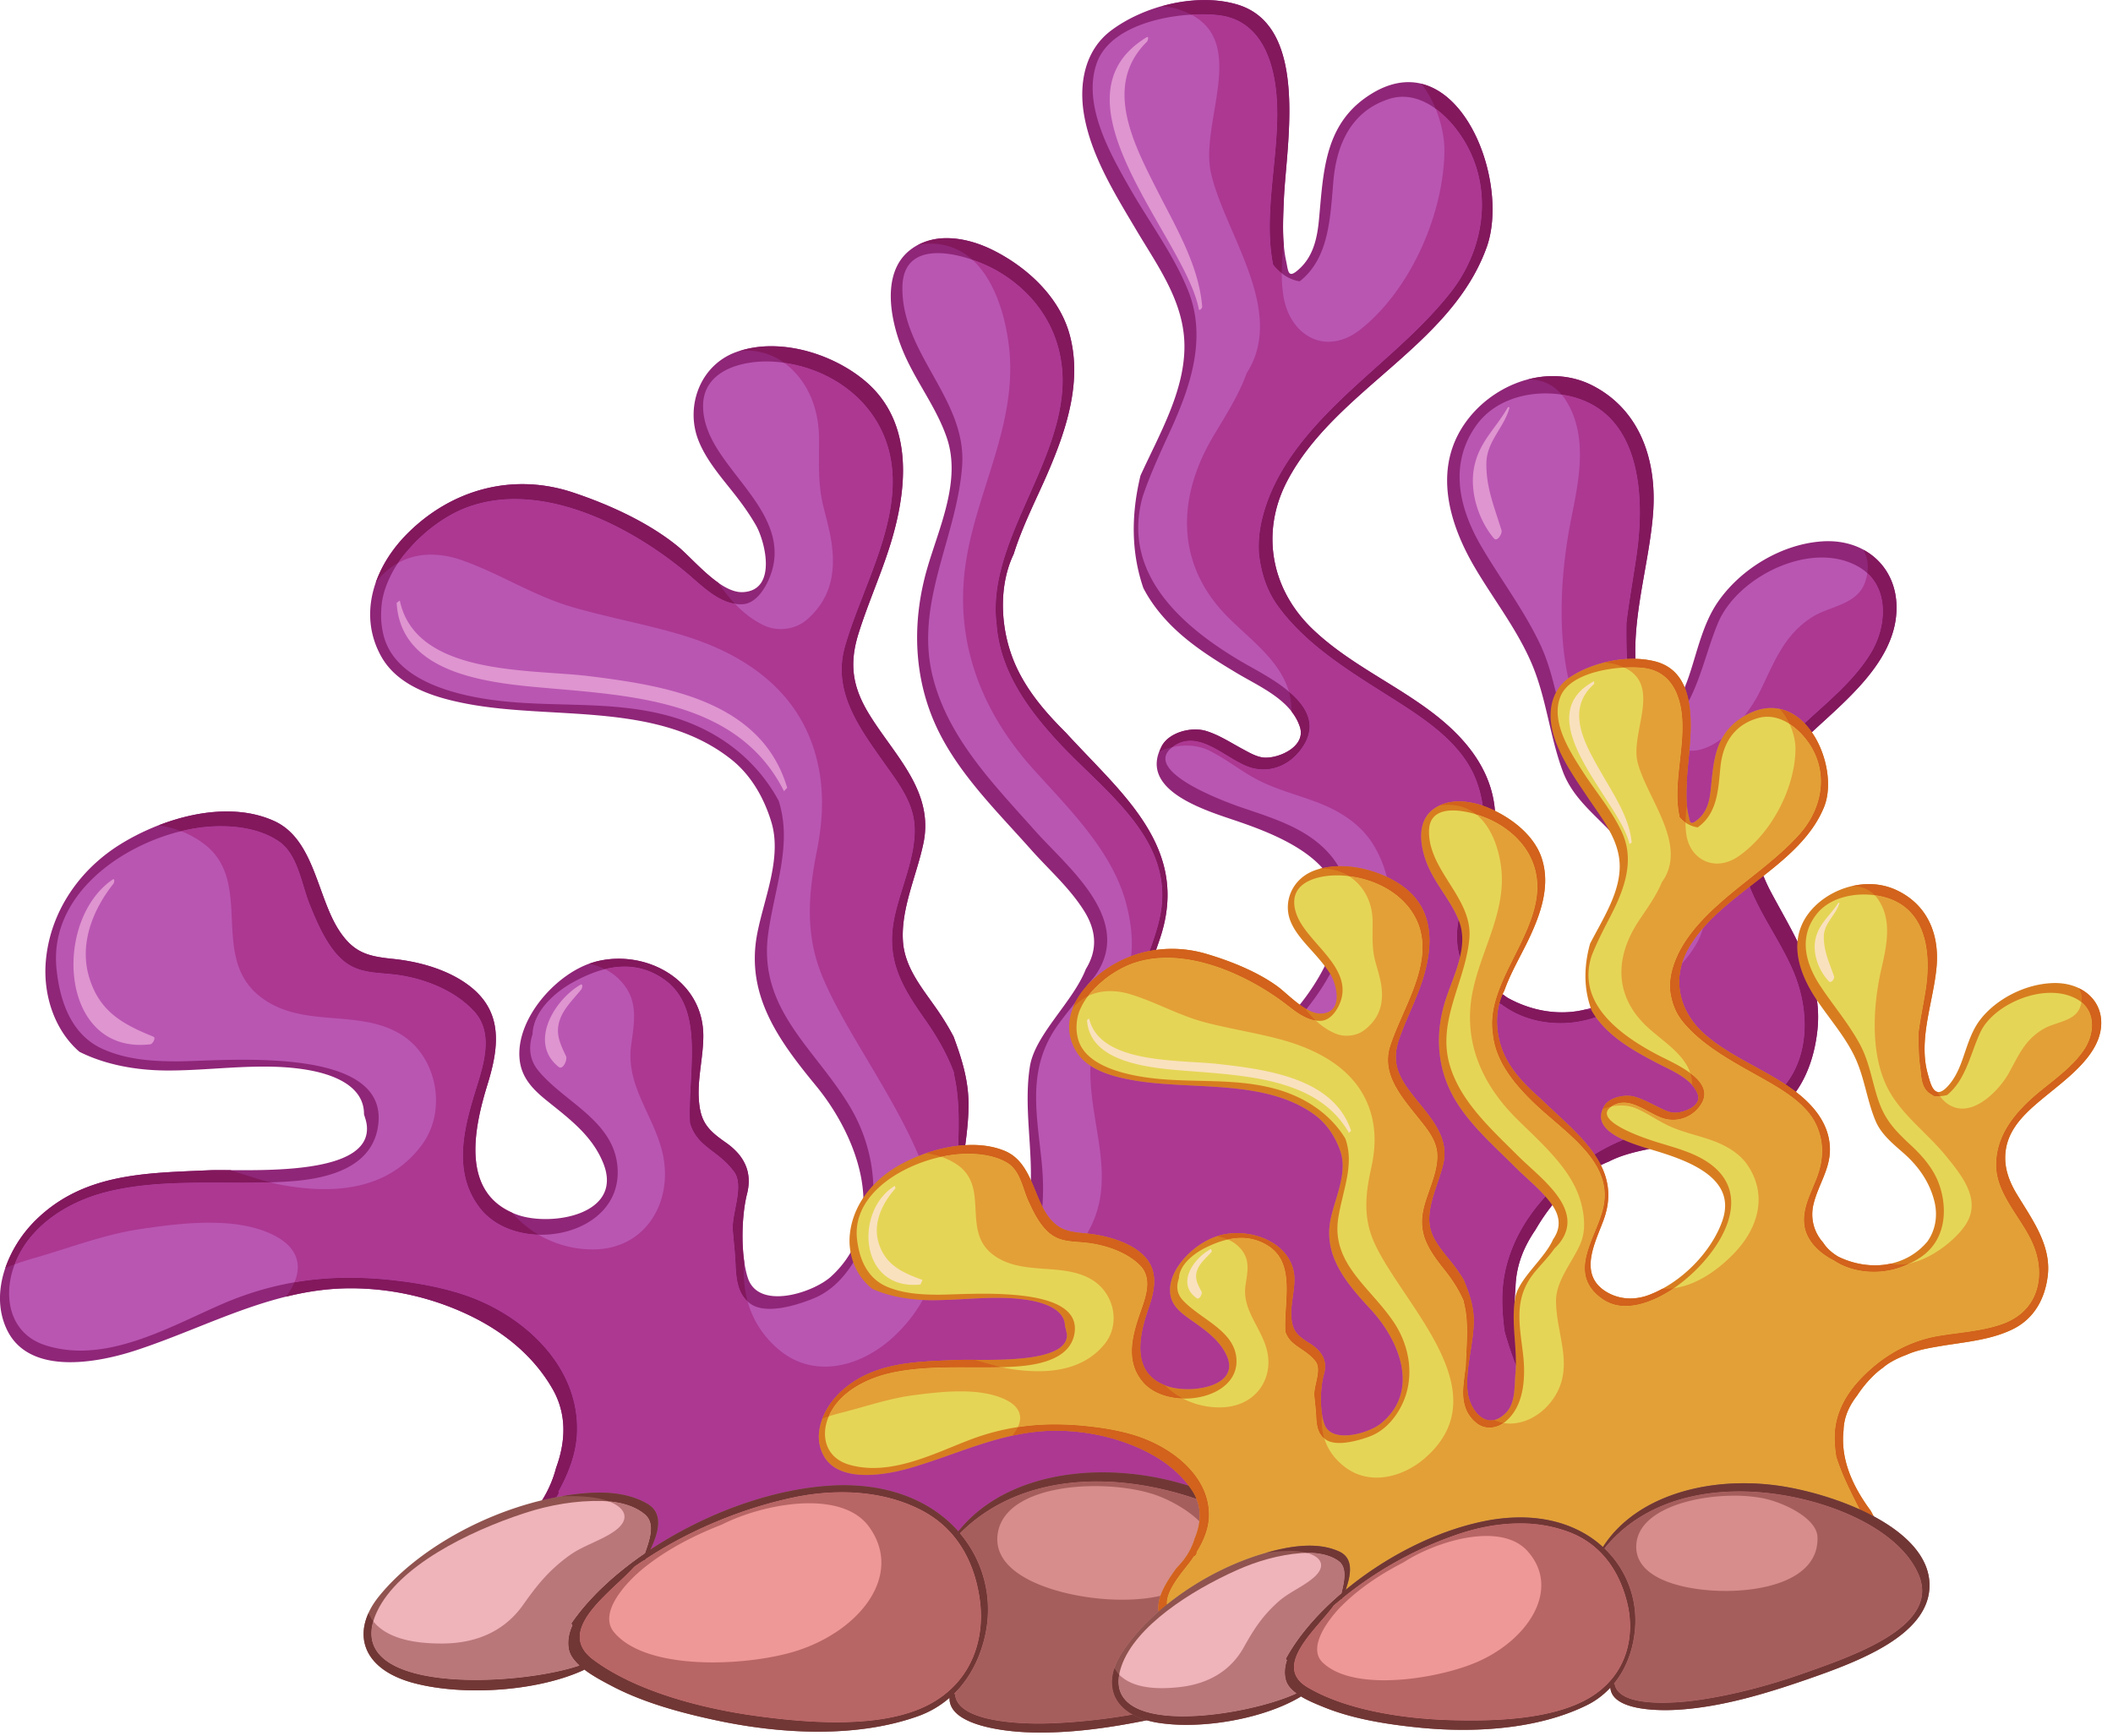 <svg xmlns="http://www.w3.org/2000/svg" width="112" height="92" fill="none" viewBox="0 0 112 92"><path fill="#8f2678" d="M96.615 28.695c-2.176.132-4.386 1.475-5.591 3.261-.733 1.088-1.035 2.451-1.435 3.683-.249.768-.553 1.503-1.061 2.142-1.087 1.365-1.372-.13-1.612-1.115-.744-3.079.477-6.403.708-9.485.2-2.7-.637-5.393-3.161-6.72-2.272-1.195-5.052-.231-6.579 1.665-1.99 2.47-1.163 5.49.29 7.958 1.005 1.709 2.254 3.291 3.029 5.126.765 1.813.944 3.825 1.63 5.669.447 1.203 1.346 2.003 2.227 2.883 1.187 1.184 2.03 2.598 2.39 4.238.273 1.235.102 2.522-.545 3.548-1.714 2.322-4.584 2.664-6.982 1.348a3.9 3.9 0 0 1-1.048-1.006l-.166-.266c-.729-.933-1.006-2.173-.721-3.442.377-1.686 1.305-3.07 1.27-4.856-.045-2.344-1.478-4.123-3.253-5.49-2.078-1.6-4.526-2.664-6.434-4.494-2.22-2.127-2.767-5.168-1.318-7.892 2.558-4.808 8.639-7.087 10.539-12.316 1.359-3.735-1.741-11.336-6.464-7.917-2.152 1.562-2.188 4.029-2.417 6.438-.09.939-.287 1.88-.996 2.555-.648.617-.619.212-.743-.377-.227-1.057-.164-2.185-.12-3.257.117-2.871 1.38-9.202-2.481-10.34-2.143-.63-4.916.062-6.675 1.38-1.401 1.053-1.712 2.81-1.44 4.44.367 2.198 1.659 4.255 2.775 6.138 1.184 1.994 2.614 3.911 2.549 6.334-.061 2.324-1.33 4.498-2.327 6.677-.51 2.106-.49 4.098.151 5.965q.52 1.009 1.435 1.94c1.044 1.059 2.324 1.854 3.59 2.61 1.178.696 2.81 1.4 3.271 2.802.344 1.045-1.107 1.683-1.884 1.636-.407-.027-.827-.282-1.179-.47-.629-.34-1.2-.718-1.888-.937-.76-.242-1.96.041-2.369.795-1.312 2.42 2.527 3.469 4.152 4.033 2.819.976 6.212 2.55 5.092 6.152-.836 2.69-3.152 5.439-5.752 6.55-1.139.486-2.332.415-3.352-.287-2.223-1.53-.853-4.35-.213-6.313 1.073-3.288-.256-5.667-2.43-8.094-.825-.92-1.721-1.812-2.569-2.739-1.035-1.032-1.995-2.124-2.628-3.481-.83-1.774-1.023-4.173-.148-6.001.47-1.503 1.23-2.968 1.799-4.287.989-2.29 1.85-4.868 1.158-7.365-.548-1.986-2.253-3.551-4.04-4.447-1.364-.685-3.145-1.019-4.424-.004-1.568 1.246-.997 3.835-.352 5.368.668 1.596 1.764 2.947 2.322 4.6.756 2.255-.416 4.727-1.04 6.87-.851 2.92-.744 6 .629 8.732 1.17 2.327 3.13 4.249 4.843 6.176.96 1.084 2.034 2.012 2.818 3.245.77 1.209.656 2.228.111 3.112-.67 1.732-2.696 3.474-2.965 5.16-.352 2.222.2 4.512.014 6.75-.084 1.034.016 2.54-.708 3.394-1.568 1.842-2.924-.28-3.049-1.918-.153-2.04.463-4.05.49-6.086.02-1.376-.358-2.54-.791-3.718a14 14 0 0 0-.987-1.596c-.75-1.062-1.615-2.125-1.699-3.471-.11-1.743.743-3.517 1.088-5.195.571-2.771-1.556-4.658-2.89-6.847-.883-1.447-1.054-2.664-.548-4.273.536-1.71 1.292-3.342 1.79-5.066.831-2.885 1.046-6.25-1.497-8.348-1.77-1.464-4.628-2.306-6.832-1.473-1.876.71-2.653 2.873-1.953 4.66.428 1.092 1.265 2.019 1.976 2.932.393.504.756 1.02 1.074 1.573.475.825 1.156 3.452-.694 3.543-1.191.055-2.611-1.741-3.443-2.421-1.564-1.279-3.65-2.223-5.55-2.857-3.194-1.067-6.438-.173-8.782 2.167-1.737 1.734-2.65 4.247-1.401 6.506.897 1.62 2.882 2.206 4.577 2.527 4.576.866 10.127-.14 14.008 2.963 1.043.837 1.717 2.037 2.1 3.294.584 1.92-.407 4.096-.757 5.977-.599 3.235 1.174 5.636 3.117 7.999 2.256 2.737 3.932 7.245.821 10.11-.944.872-3.864 1.823-4.426.083-.395-1.218-.343-3.28-.043-4.45.3-1.174-.167-2.052-1.12-2.719-.972-.679-1.381-1.107-1.44-2.408-.05-1.078.241-2.158.243-3.24.005-3.018-3.118-4.647-5.75-3.932-1.997.54-4.224 3.019-3.984 5.195.108.974.727 1.588 1.46 2.177 1.18.95 2.386 1.84 2.972 3.299 1.094 2.73-2.761 3.374-4.557 2.733-3.035-1.081-2.312-4.542-1.58-6.907.657-2.121.83-4.021-1.196-5.397-1.097-.747-2.513-1.127-3.82-1.26-1.299-.132-2.057-.315-2.827-1.47-1.196-1.8-1.32-4.87-3.473-5.842-2.561-1.155-5.939-.14-8.175 1.258-2.173 1.358-3.69 3.59-3.918 6.152-.162 1.803.457 3.686 1.78 4.828 1.384.695 3.02.98 4.576.991.872.007 1.762-.048 2.657-.103 1.636-.1 3.287-.2 4.87.075 1.274.22 2.993.808 2.98 2.353l.045.142.006.023c.056.167.099.342.106.54.085 2.285-4.662 2.269-7.22 2.253-.488-.003-.898-.007-1.178.007-3.326.149-6.604.145-9.14 2.622-1.468 1.43-2.476 3.808-1.568 5.78 1.167 2.532 4.867 1.798 6.88 1.135 3.903-1.282 7.408-3.374 11.65-3.28 2.061.046 4.088.52 5.949 1.404 1.825.865 3.421 2.133 4.444 3.893.804 1.38.71 2.844.21 4.213a6.2 6.2 0 0 1-.922 1.993 9 9 0 0 1-.521.667c-1.058 1.643-2.315 3.871-.492 5.306 1.058.834 2.834.838 4.096.89a48 48 0 0 0 2.345.02c.796-.005 1.592-.012 2.388.023 8.963.394 18.003.53 26.972.315 5.95-.143 12.048-.547 17.967-1.663.942-.261 1.925-.567 2.638-1.227.263-.242.466-.51.648-.788.147-.326.236-.689.264-1.062.148-2.027-1.112-4.24-1.968-5.995l-.438-.903c-1.396-2.14-2.38-4.518-2.127-7.108.028-1.192.439-2.173 1.064-3.088.376-.649.816-1.254 1.281-1.765.192-.21.384-.392.579-.56l.057-.07-.013.034.065-.05c.215-.209.443-.393.66-.54.399-.267.82-.48 1.255-.66.743-.385 1.61-.564 2.412-.722 1.99-.393 4.048-.53 5.863-1.513 1.778-.966 2.58-2.815 2.784-4.747.286-2.71-1.214-4.964-2.431-7.237-.693-1.296-1.08-2.638-.824-4.11.33-1.904 1.645-3.206 2.99-4.458 1.72-1.604 4.138-3.55 4.427-6.064.284-2.456-1.481-4.17-3.882-4.023"/><path fill="#b956b2" d="M99.202 34.555c-.869 1.483-2.317 2.639-3.56 3.795-1.871 1.742-3.377 3.81-3.356 6.483.022 2.517 1.956 4.588 2.844 6.827 1.084 2.734.582 6.004-2.333 7.184-1.561.632-3.327.746-4.967 1.05-2.577.484-4.688 1.993-6.325 4.006-1.107 1.364-1.824 2.99-1.87 4.762-.018.64.034 1.286.122 1.928.821 2.94 2.435 5.586 3.41 8.473.367.86.68 1.744.873 2.659.186.887.061 1.406-.39 1.742-.354.516-1.176.706-1.898.822-.57.153-1.161.238-1.643.304q-1.177.155-2.357.281c-4.808.705-9.66 1.088-14.588 1.203-8.787.21-17.638.029-26.418-.331-.892-.036-1.782-.032-2.674-.03-.547.003-1.095.006-1.642 0-1.55-.02-3.664-.02-4.794-1.253-1.136-1.237.837-3.589 1.516-4.64q.144-.221.281-.454l.059.012.158-.28-.06-.012c.54-.97.954-2.04.996-3.14.138-3.587-2.912-6.314-6.06-7.336-1.137-.371-2.312-.587-3.496-.727-3.28-.388-6.237-.07-9.28 1.25-2.842 1.237-6.17 3.189-9.34 2.176C.59 70.727.16 68.887.701 67.235c.716-2.183 2.828-3.521 4.948-4.056 2.011-.507 4.164-.498 6.294-.49 1.128.006 2.25.01 3.342-.062 1.911-.125 4.358-.64 4.74-2.852.778-4.472-8.254-3.516-10.657-3.516-1.337 0-2.692-.102-3.925-.657-1.678-.755-2.276-2.551-2.448-4.254-.404-4.014 3.664-6.75 7.13-7.406 1.487-.28 3.411-.219 4.683.674.984.693 1.18 2.267 1.601 3.31.408 1.01.964 2.333 1.835 3.033.747.601 1.617.586 2.528.68 1.563.157 3.321.81 4.387 2 1.026 1.148.468 2.815.072 4.094-.642 2.071-1.25 4.38.185 6.27 1.97 2.59 7.552 1.585 7.319-2.086-.162-2.51-2.828-3.486-4.206-5.172-.48-.589-.517-1.266-.302-1.928.04-1.19 1.14-2.203 2.17-2.765 1.524-.833 3.142-1.221 4.688-.217 2.358 1.532 1.357 4.976 1.486 7.692.393 1.31 1.486 1.419 2.342 2.59.548.753-.134 2.197-.07 3.08.044.57.114 1.14.14 1.71.036.797.078 1.65.756 2.172.841.65 2.558.083 3.385-.255 1.13-.46 1.925-1.46 2.446-2.524 1.184-2.414.84-5.342-.494-7.598-1.864-3.155-4.965-5.211-4.341-9.33.381-2.529 1.255-4.649.54-6.925-1.206-2.223-3.25-3.785-5.812-4.496-3.043-.84-6.104-.435-9.192-.828-2.072-.263-5.282-1.008-5.926-3.394a4.3 4.3 0 0 1-.138-1.343c.01-.557.154-1.12.404-1.666.24-.548.576-1.058.978-1.517.883-1.05 2.064-1.905 3.178-2.316 3.91-1.44 8.613.965 11.601 3.456.835.696 1.81 1.744 2.988 1.685.828-.04 1.365-1.107 1.564-1.78.608-2.07-.919-3.765-2.087-5.304-.753-.992-1.537-2.068-1.566-3.36-.046-2.04 2.252-2.525 3.8-2.409 2.856.217 5.441 2.037 6.09 4.868.783 3.405-1.464 7.044-2.37 10.229-.675 2.372.756 4.296 2.07 6.156.716 1.015 1.543 2.055 1.62 3.34.095 1.6-.732 3.286-1.057 4.828-.472 2.23.339 3.638 1.599 5.425.65.923 1.176 1.84 1.546 2.831l-.005.058c.427 1.81.203 3.817.15 5.734a32 32 0 0 0-.183 1.756c-.087 1.207.1 2.367 1.021 3.204.724.66 1.65.474 2.299-.14 1.51-1.429 1.555-4.088 1.356-5.978-.275-2.628-.758-4.907.898-7.196.511-.703 1.113-1.373 1.567-2.12.181-.195.355-.402.504-.637 1.819-2.907-1.632-5.61-3.323-7.514-2.146-2.415-4.533-4.824-5.38-8.036-1.046-3.956 1.24-7.424 1.528-11.266.27-3.555-3.228-5.973-3.164-9.513.051-2.81 3.618-1.668 5.054-.832 2.288 1.333 3.59 3.606 3.424 6.249-.266 4.283-4.003 8.298-3.487 12.455.179 2.446 1.599 4.446 3.295 6.279 2.357 2.545 6.066 5.057 5.412 8.99-.458 2.758-3.003 5.911-.161 8.251 1.694 1.396 3.987.32 5.491-.786 3.238-2.383 7.032-8.187 2.742-11.332-1.114-.815-2.508-1.238-3.796-1.678-.648-.221-5.483-1.936-3.602-3.244 1.432-.997 2.94.886 4.25 1.172 1.106.243 2.121-.316 2.688-1.286 1.23-2.12-2.003-3.58-3.388-4.4-3.31-1.96-6.288-4.752-5.19-8.71.386-1.152.918-2.303 1.458-3.48 1.07-2.33 1.96-4.916.961-7.431-.763-1.916-2.059-3.629-3.076-5.41-1.062-1.856-2.544-4.444-1.78-6.65C58.9 1.14 62.613.579 64.588.805c1.988.23 2.776 1.971 3.02 3.74.418 3.03-.724 6.448-.127 9.48.361.468.861.803 1.41.887 1.558-1.223 1.615-3.361 1.785-5.306.168-1.953.946-3.718 2.958-4.362 1.432-.46 2.751.55 3.566 1.612 2.034 2.654 1.653 6.174-.334 8.68-1.809 2.284-4.22 4.06-6.27 6.12-1.684 1.695-3.21 3.644-3.734 6.02a6 6 0 0 0-.128 1.683c.11.985.406 1.926.98 2.73 1.574 2.196 4.09 3.652 6.326 5.079 1.613 1.032 3.452 2.27 4.184 4.133.666 1.702.494 3.367-.122 4.98-.438 1.234-.98 2.412-.853 3.763.128 1.372 1.095 2.455 2.221 3.132l.126.07c1.658 1.25 4.112 1.295 5.904.25a5.2 5.2 0 0 0 1.185-.81c1.701-1.56 1.783-4.157 1.132-6.21-.412-1.31-1.252-2.433-2.187-3.416-1.256-1.321-2.06-2.26-2.594-4.078-.474-1.613-.682-3.313-1.407-4.845-.859-1.81-2.085-3.425-3.097-5.148-1.178-2.006-1.748-4.318-.324-6.383 1.07-1.549 3.118-1.993 4.861-1.637 3.883.791 4.128 5.218 3.699 8.33-.17 1.231-.408 2.477-.556 3.724-.008 1.022-.004 2.047.124 3.057.096.77.05 1.817.737 2.365l.345.243c.336.04.691.009 1.035-.097 1.496-1.39 1.828-3.703 2.61-5.571 1.045-2.493 5.047-4.456 7.526-2.932 1.585.972 1.428 3.082.613 4.468"/><path fill="#ec8ecc" d="M15.158 68.733h.002zm24.292-1.842c-.173-1.186-.09-2.677.147-3.607-.236.927-.315 2.404-.145 3.587zm-12.302-2.61c-2.716-1.188-2.016-4.506-1.307-6.798-.707 2.284-1.393 5.58 1.29 6.78zm-16.094-2.249q.24-.011.592-.01l.566.002.002.002-.578-.003c-.228 0-.426.001-.582.01m71.738-8.372c-.964 0-1.951-.26-2.868-.764.916.503 1.9.761 2.862.761.423 0 .842-.05 1.248-.152l.007.003a5.2 5.2 0 0 1-1.25.152M68.877 38.452a2.7 2.7 0 0 0-.417-.725v-.016c.174.224.318.47.417.741m31.649-6.125v-.005zm-62.444-1.432c-.444-.31-.88-.723-1.273-1.105.392.381.828.791 1.27 1.102q.002 0 .003.003M68.048 12.98v-.01z"/><path fill="#83185d" d="M28.736 79.523a6.2 6.2 0 0 0 .741-1.722c.239-.653.386-1.327.386-2.003a4.3 4.3 0 0 0-.595-2.21c-1.023-1.76-2.619-3.029-4.444-3.894a14.6 14.6 0 0 0-5.95-1.403l-.284-.002q-.38 0-.757.022c-.918.055-1.806.207-2.674.422.185-.247.34-.503.447-.762.96-.164 1.93-.242 2.92-.242.817 0 1.648.053 2.503.154 1.184.14 2.359.356 3.496.727 3.148 1.023 6.198 3.75 6.06 7.336-.043 1.1-.457 2.17-.996 3.14l.06.012-.148.26-.053.01-.016-.002-.004.006q-.348.07-.692.151m51.612-7.157a20 20 0 0 1-.592-1.776 12 12 0 0 1-.123-1.928c.047-1.772.764-3.397 1.87-4.762q.202-.244.412-.48.172.197.329.411l.033.048c-.319.4-.618.84-.885 1.302-.626.914-1.036 1.896-1.064 3.088a9 9 0 0 0-.039.673c-.164 1.128.08 2.285.059 3.424m-40.721-3.382c-.571-.527-.611-1.326-.645-2.077-.025-.57-.096-1.14-.14-1.709-.063-.884.62-2.328.071-3.081-.856-1.171-1.95-1.28-2.342-2.59-.13-2.716.872-6.16-1.486-7.692a3.56 3.56 0 0 0-1.977-.599c-.348 0-.696.048-1.043.135a3.5 3.5 0 0 0-.842-.285l.306-.1a4.8 4.8 0 0 1 1.265-.167c2.269 0 4.48 1.55 4.485 4.084v.015c-.002.997-.248 1.993-.248 2.987q-.001.127.005.253c.058 1.301.468 1.73 1.44 2.408.76.532 1.21 1.197 1.21 2.04q0 .322-.09.678c-.237.93-.32 2.422-.147 3.607a5.9 5.9 0 0 0 .178 2.093M.285 67.21a6.6 6.6 0 0 1 1.482-2.406q.007-.009.014-.015 0-.002.003-.004l.012-.012q.002-.002.005-.006l.01-.01.007-.007.004-.004.014-.014.001-.001.015-.015.004-.004.012-.011.007-.007.009-.01.01-.009.005-.005.014-.014c2.536-2.477 5.813-2.473 9.14-2.622.156-.008.353-.01.581-.01l.58.003c.75.236 1.471.483 2.11.646-.51.017-1.025.02-1.543.02q-.42 0-.838-.002l-.842-.001c-1.852 0-3.705.05-5.452.49-2.05.516-4.09 1.784-4.872 3.84q-.248.089-.492.19m28.262-1.762c-1.22-.035-2.415-.501-3.131-1.444-1.436-1.889-.827-4.198-.186-6.27.396-1.279.955-2.945-.072-4.094-1.065-1.19-2.824-1.843-4.386-2-.91-.093-1.781-.079-2.528-.68-.87-.7-1.427-2.023-1.835-3.033-.421-1.043-.617-2.617-1.601-3.31-.85-.597-1.993-.822-3.101-.822-.55 0-1.09.055-1.582.148a8 8 0 0 0-.528.115 5.5 5.5 0 0 0-1.187-.311c1.146-.444 2.398-.733 3.61-.733q.543 0 1.068.08c.497.078.979.216 1.436.421 2.153.972 2.277 4.043 3.473 5.841.77 1.156 1.528 1.339 2.827 1.472 1.306.132 2.723.512 3.82 1.259 1.219.828 1.641 1.845 1.641 2.986.002.757-.184 1.566-.445 2.411-.71 2.293-1.41 5.61 1.306 6.799.4.463.874.856 1.4 1.165M84.85 61.76a5 5 0 0 0-.337-.564 10 10 0 0 1 1.534-.78c.45.204.952.362 1.37.487-.725.146-1.482.327-2.142.668a8 8 0 0 0-.425.19m-34.063-1.025c.052-1.305.059-2.61-.228-3.824l.005-.057c-.37-.992-.896-1.908-1.546-2.832-1.26-1.787-2.071-3.195-1.6-5.425.326-1.542 1.153-3.227 1.057-4.827-.076-1.286-.903-2.326-1.619-3.34-1.315-1.86-2.745-3.784-2.07-6.157.906-3.184 3.153-6.823 2.37-10.229-.612-2.665-2.938-4.433-5.592-4.813a3.37 3.37 0 0 0-2.032-.65q-.142 0-.285.01a5.5 5.5 0 0 1 1.639-.236c1.325 0 2.703.412 3.853 1.068q.578.33 1.064.73c1.53 1.263 2.061 2.983 2.061 4.782 0 1.192-.233 2.417-.564 3.566-.498 1.724-1.255 3.355-1.79 5.066-.189.597-.282 1.141-.282 1.661.002.883.275 1.703.83 2.612 1.184 1.942 2.989 3.645 2.985 5.938q.001.439-.095.909c-.325 1.58-1.1 3.244-1.099 4.888q.001.154.011.307c.084 1.346.95 2.41 1.699 3.472.374.53.704 1.057.986 1.596.425 1.15.794 2.286.794 3.62q0 .047-.002.097c-.009.68-.084 1.359-.174 2.035q-.188.011-.376.033m44.401-2.858a8 8 0 0 0-.548-.387c1.225-1.547 1.28-3.831.488-5.828-.621-1.568-1.756-3.054-2.388-4.667q.366-.283.73-.567.186.467.433.923c.455.85.948 1.695 1.373 2.563-.09 1.032.361 2.098.983 3.034l.05.075a6.6 6.6 0 0 1 .025 1.566c-.126 1.19-.48 2.347-1.146 3.288M82.7 54.234c-1.114 0-2.222-.324-3.105-.99l-.123-.067q.067-.25.173-.482.135.106.278.201c.918.505 1.904.764 2.868.764q.638 0 1.25-.151.161.041.33.06l.008.027q.094.16.209.32a5.7 5.7 0 0 1-1.889.318m-5.312-3.501a3.3 3.3 0 0 1-.14-.69 4.6 4.6 0 0 1 .064-1.281l.03.077c.234.615.196 1.256.046 1.894m-16.452-.323c.25-.7.485-1.393.596-2.064.654-3.933-3.055-6.445-5.413-8.99-1.696-1.834-3.116-3.834-3.294-6.28-.516-4.157 3.221-8.171 3.486-12.455.166-2.643-1.136-4.915-3.424-6.249a7.7 7.7 0 0 0-1.344-.602 3.25 3.25 0 0 0-2.196-.856q-.357 0-.694.079a3.2 3.2 0 0 1 1.542-.366c.843 0 1.711.266 2.455.64 1.787.896 3.492 2.462 4.04 4.447.175.63.25 1.263.25 1.897 0 1.88-.669 3.755-1.408 5.468-.57 1.319-1.33 2.784-1.8 4.287-.392.822-.57 1.757-.571 2.7a7.9 7.9 0 0 0 .72 3.301c.633 1.358 1.593 2.45 2.628 3.482.848.927 1.744 1.818 2.57 2.739 1.646 1.838 2.808 3.65 2.807 5.85 0 .704-.118 1.446-.378 2.243q-.108.322-.231.672a6 6 0 0 0-.342.057m18.306-7.43-.24-.111a5 5 0 0 0-.41-.162 6.2 6.2 0 0 0-.368-1.407c-.733-1.863-2.571-3.1-4.184-4.133-2.237-1.426-4.752-2.883-6.327-5.08-.574-.803-.87-1.744-.979-2.73a6 6 0 0 1 .128-1.681c.524-2.376 2.05-4.326 3.733-6.02 2.05-2.06 4.462-3.837 6.271-6.12 1.987-2.506 2.368-6.027.334-8.68a5.5 5.5 0 0 0-1.105-1.095 5.6 5.6 0 0 0-.75-1.316c2.896.706 4.47 5.77 3.467 8.638l-.007.018-.005.016-.007.017c-1.9 5.229-7.981 7.508-10.539 12.316-.544 1.021-.806 2.088-.805 3.133.001 1.743.736 3.43 2.123 4.76 1.907 1.83 4.356 2.893 6.434 4.492 1.687 1.3 3.066 2.97 3.236 5.146m-12.273-2.194a2.4 2.4 0 0 1-.514-.057c-1.04-.228-2.205-1.462-3.357-1.462-.299 0-.597.084-.892.29q-.033.022-.064.045a3 3 0 0 0-.685.233l.124-.29c.313-.576 1.092-.878 1.781-.878.21 0 .41.028.588.084.688.219 1.259.598 1.888.937.352.189.772.443 1.179.47l.082.002c.707 0 1.853-.5 1.854-1.326a1 1 0 0 0-.052-.312l-.023-.064-.001-.003v-.002a2.7 2.7 0 0 0-.418-.742 3.643 3.643 0 0 0-.141-1.054c.892.75 1.467 1.678.826 2.785-.48.819-1.274 1.344-2.175 1.344m29.068-1.972a4 4 0 0 0-.387-.472c1.242-1.153 2.684-2.308 3.552-3.787.74-1.259.937-3.117-.222-4.174a1.92 1.92 0 0 0-.207-1.238c1.094.593 1.786 1.728 1.753 3.16v.036l-.001.008v.007q0 .018-.002.036v.001q-.005.127-.018.258v.001l-.004.036v.008q-.002.004-.002.008l-.001.016c-.289 2.515-2.708 4.46-4.428 6.064zm-9.799-3.883a33 33 0 0 1-.026-1.909c.148-1.246.386-2.492.555-3.724.43-3.112.184-7.539-3.698-8.33a5 5 0 0 0-.29-.051c-.473-.569-1.094-.807-1.772-.807h-.009c.43-.112.872-.172 1.315-.172.73 0 1.464.163 2.15.524 2.287 1.203 3.19 3.527 3.19 5.961q0 .378-.028.758c-.177 2.378-.945 4.9-.945 7.341q0 .202.007.401l-.122-.001q-.162 0-.327.01M38.96 32.007c-1.003-.156-1.853-1.048-2.591-1.664-2.366-1.97-5.806-3.889-9.076-3.889-.862 0-1.71.132-2.526.434-1.113.41-2.294 1.266-3.177 2.315a6 6 0 0 0-.49.634 3.7 3.7 0 0 0-1.189 1.06q.174-.495.431-.964c.332-.6.761-1.16 1.259-1.656 1.681-1.68 3.826-2.615 6.085-2.615.888 0 1.795.145 2.696.447 1.901.634 3.987 1.579 5.55 2.857.248.203.546.503.877.824.393.382.83.796 1.273 1.105.263.4.556.776.877 1.112m28.98-17.518a2.6 2.6 0 0 1-.46-.465c-.597-3.031.546-6.45.127-9.48-.243-1.768-1.031-3.51-3.02-3.74a8 8 0 0 0-.875-.046 9 9 0 0 0-.571.018 4.3 4.3 0 0 0-.747-.302 3.6 3.6 0 0 0-.815-.139 8.5 8.5 0 0 1 2.283-.33c.583 0 1.152.07 1.684.225l.025.007c2.278.67 2.773 3.147 2.773 5.657-.002 1.745-.243 3.506-.291 4.683q-.015.32-.027.645c-.02.584-.03 1.178.021 1.76q-.104.76-.106 1.507"/><path fill="#ac3892" d="M34.468 82.146c.207-.437.413-.955.415-1.424.001-.395-.143-.755-.554-1.001-.749-.447-1.649-.605-2.574-.605-.75 0-1.515.103-2.23.238l-.024.004.148-.26-.06-.012c.539-.97.954-2.04.996-3.14.138-3.587-2.912-6.313-6.06-7.336-1.137-.371-2.312-.587-3.496-.727a21 21 0 0 0-2.504-.155c-.989 0-1.958.079-2.918.243.381-.907.202-1.848-1.115-2.507-.988-.492-2.181-.653-3.396-.653-1.27 0-2.56.177-3.66.339-1.877.276-3.677.973-5.493 1.498a19 19 0 0 0-1.166.371c.782-2.056 2.823-3.324 4.872-3.84 1.747-.44 3.6-.49 5.452-.49h.842q.419.003.838.003.777.002 1.543-.02.275.073.528.12c.784.148 1.577.239 2.355.239 2.001 0 3.886-.603 5.181-2.384 1.308-1.805.775-4.597-1.075-5.777-2.313-1.476-5.35-.27-7.59-2.098-2.596-2.114-.27-6.002-2.88-8.018a5 5 0 0 0-1.246-.698q.267-.066.528-.114a8.5 8.5 0 0 1 1.582-.148c1.108 0 2.25.225 3.101.822.984.693 1.18 2.267 1.601 3.31.408 1.01.964 2.333 1.835 3.033.747.601 1.617.586 2.528.68 1.563.157 3.321.81 4.387 2 1.026 1.148.468 2.815.072 4.094-.642 2.071-1.251 4.38.185 6.27.716.942 1.912 1.41 3.13 1.444a5.7 5.7 0 0 0 2.82.78l.051.001c2.88-.001 4.314-2.633 3.682-5.19-.492-1.988-1.944-3.512-1.642-5.66.191-1.359.39-2.451-.662-3.49a2.8 2.8 0 0 0-.73-.517 4.3 4.3 0 0 1 1.043-.135c.663 0 1.327.176 1.977.6 2.358 1.53 1.356 4.975 1.486 7.69.393 1.31 1.486 1.42 2.342 2.59.548.754-.134 2.198-.07 3.082.044.569.114 1.138.14 1.709.033.75.073 1.55.644 2.077.261.935.78 1.799 1.604 2.511.768.664 1.629.945 2.496.945 1.352 0 2.713-.686 3.74-1.68a8 8 0 0 0 1.445-1.855q.218.012.432.012h.09c.56 0 1.13-.03 1.702-.06.572-.031 1.147-.064 1.716-.064.533 0 1.061.029 1.579.107.862.133 2.025.486 2.017 1.411l.03.082.005.017.07.323c.054 1.251-2.625 1.351-4.406 1.351l-.482-.002h-.008q-.187-.002-.352-.002h-.069q-.213 0-.361.006c-2.25.09-4.466.088-6.182 1.572-.99.857-1.672 2.28-1.058 3.464.42.806 1.325 1.06 2.285 1.06.844 0 1.73-.195 2.367-.382 1.832-.533 3.534-1.3 5.364-1.7l-.002.002c.751-.166 1.519-.267 2.328-.267l.187.001c1.392.028 2.764.311 4.021.84 1.136.478 2.139 1.157 2.832 2.083q-.115-.036-.232-.07a15.3 15.3 0 0 0-4.337-.643c-3.059 0-5.945.987-7.653 3.13-1.291-1.464-3.35-2.45-6.078-2.45q-.517 0-1.068.05c-3.192.283-6.517 1.608-9.181 3.37m-5.04-2.774.004-.006.016.002zm41.845-3.285c-.489 0-.913-.158-1.069-.585a3 3 0 0 1-.128-.502l.001-.014c-.116-.708-.062-1.595.098-2.15q.061-.213.061-.407c0-.503-.305-.902-.819-1.22-.657-.409-.934-.663-.973-1.445a3 3 0 0 1-.004-.152c.001-.593.167-1.19.17-1.788 0-1.524-1.498-2.457-3.035-2.457a3.7 3.7 0 0 0-.855.1c-1.35.325-2.856 1.81-2.692 3.113.07.586.49.953.987 1.307.797.567 1.613 1.101 2.008 1.973.568 1.256-.838 1.776-2.071 1.776-.372 0-.73-.048-1.01-.136a3 3 0 0 1-.182-.064l-.013-.013c-1.816-.719-1.352-2.695-.875-4.063.177-.506.303-.99.303-1.444 0-.682-.287-1.292-1.11-1.79-.705-.422-1.601-.65-2.445-.739 1.64-2.775.19-5.563.173-8.552a4 4 0 0 1 .012-.339c.672.437 1.558.646 2.347.78 3.096.516 6.85-.086 9.473 1.774.706.5 1.16 1.22 1.422 1.974.393 1.15-.276 2.452-.514 3.58-.405 1.939.795 3.376 2.11 4.791 1.524 1.64 2.657 4.343.554 6.057-.377.31-1.218.635-1.924.635m7.744-.8c-.614 0-1.084-.715-1.208-1.383a2 2 0 0 1-.026-.188 5 5 0 0 1-.016-.401c0-1.086.33-2.16.348-3.245l.001-.058c0-.8-.25-1.481-.536-2.17a8.4 8.4 0 0 0-.667-.955c-.506-.637-1.093-1.275-1.149-2.082a3 3 0 0 1-.007-.183c0-.984.522-1.98.742-2.928q.066-.288.065-.554c-.003-1.369-1.221-2.39-2.02-3.548-.375-.545-.559-1.037-.56-1.566 0-.312.064-.638.19-.995.362-1.026.875-2.003 1.211-3.035.223-.689.382-1.424.382-2.137 0-1.078-.36-2.108-1.396-2.866a5 5 0 0 0-.367-.243 6 6 0 0 0-.497-.264 6 6 0 0 0-.678-1.652c-.696-1.177-1.866-1.88-3.112-2.344-1.045-.39-2.096-.651-3.096-1.175-.905-.476-1.688-1.137-2.62-1.572a2.7 2.7 0 0 0-1.114-.221c-.25 0-.502.028-.746.08l.064-.046c.295-.205.594-.29.892-.29 1.152 0 2.318 1.234 3.358 1.462q.261.058.513.058c.901 0 1.696-.526 2.175-1.344.641-1.107.066-2.035-.826-2.785-.476-1.643-2.03-2.745-3.213-3.926-2.795-2.793-2.736-6.316-.81-9.58.63-1.065 1.365-2.192 1.785-3.37 2.124-3.309-1.159-7.393-1.891-10.609-.599-2.632 1.943-6.824-1.048-8.397a9 9 0 0 1 .57-.017c.317 0 .613.016.877.046 1.988.23 2.776 1.971 3.02 3.74.418 3.03-.724 6.448-.127 9.48q.205.265.46.464 0 .574.077 1.128c.211 1.483 1.195 2.499 2.402 2.499.548 0 1.141-.21 1.729-.681 2.63-2.11 4.359-6.071 4.413-9.388.012-.722-.16-1.539-.466-2.286.425.308.8.698 1.104 1.095 2.034 2.654 1.653 6.174-.334 8.68-1.809 2.284-4.221 4.06-6.27 6.12-1.684 1.695-3.21 3.644-3.734 6.02a6 6 0 0 0-.128 1.683c.11.985.406 1.926.979 2.73 1.575 2.196 4.09 3.652 6.327 5.079 1.613 1.032 3.452 2.27 4.184 4.133q.275.709.369 1.407a4 4 0 0 0-1.259-.226c-.472 0-.932.11-1.324.385-1.06.746-.674 2.3-.238 3.217.442.93 1.154 1.721 1.54 2.679a4.6 4.6 0 0 0-.063 1.281q.034.358.139.69c-.179.763-.519 1.52-.75 2.22-.574 1.751-.501 3.598.427 5.233.792 1.395 2.115 2.545 3.273 3.702.524.522 1.096.984 1.578 1.531q-.21.235-.411.481c-1.107 1.364-1.824 2.99-1.87 4.762-.018.64.034 1.286.122 1.928.168.602.37 1.193.592 1.776a6 6 0 0 1-.024.465c-.057.62.01 1.524-.479 2.033-.225.235-.445.363-.65.408q-.004-.001-.007-.003a1 1 0 0 1-.17.018M48.7 61.272c-1.435-3.39-3.98-6.748-5.127-9.55-.905-2.217-.728-4.326-.277-6.61.356-1.807.416-3.537-.126-5.307-1.021-3.345-3.83-5.178-7.005-6.138-1.923-.581-3.908-.927-5.836-1.49-2.061-.6-3.855-1.787-5.87-2.49a4.9 4.9 0 0 0-1.602-.288c-.645 0-1.237.152-1.756.437q.222-.33.49-.633c.882-1.05 2.063-1.905 3.177-2.316a7.2 7.2 0 0 1 2.525-.433c3.27 0 6.71 1.918 9.076 3.889.739.616 1.588 1.508 2.59 1.664.449.47.953.861 1.51 1.132a2.1 2.1 0 0 0 .917.206c.506 0 1.011-.174 1.398-.512 1.188-1.046 1.497-2.34 1.316-3.877-.087-.732-.298-1.454-.472-2.17-.278-1.158-.215-2.306-.214-3.483.002-1.51-.502-2.964-1.681-3.943a3 3 0 0 0-.167-.13c2.654.38 4.98 2.148 5.592 4.813.783 3.405-1.464 7.044-2.37 10.229-.675 2.372.756 4.296 2.07 6.156.716 1.015 1.543 2.055 1.619 3.34.096 1.6-.73 3.286-1.056 4.828-.472 2.23.339 3.638 1.599 5.425.65.923 1.176 1.84 1.546 2.831l-.005.058c.287 1.214.28 2.518.228 3.824a8.4 8.4 0 0 0-2.09.538m35.816-.077c-.314-.462-.715-.908-1.168-1.357-.559-.552-1.164-1.088-1.738-1.642-.698-.62-1.346-1.272-1.774-2.085a4.3 4.3 0 0 1-.488-1.98q-.001-.488.124-.955l.124.068c.882.666 1.99.99 3.104.99.641 0 1.284-.107 1.888-.32q.31.434.764.842c.704.635 1.569 1.114 2.429 1.566.624.326 1.439.658 1.91 1.193l.002.01a1.6 1.6 0 0 1 .292.462l.003.005.002.01a.5.5 0 0 1 .035.182c.003.496-.775.797-1.253.797h-.055c-.273-.015-.56-.169-.796-.282-.428-.206-.813-.43-1.279-.563a1.5 1.5 0 0 0-.394-.049c-.466 0-.995.18-1.206.527-.517.844.146 1.41 1.007 1.8a10 10 0 0 0-1.533.781m10.126-3.707c-1.372-.904-2.953-1.534-4.2-2.592-.937-.796-1.433-1.805-1.433-2.85q-.002-.48.139-.96c.298-.339.552-.682.742-1.005q.261-.443.375-.885c.705-.812 1.585-1.512 2.477-2.203.632 1.614 1.767 3.1 2.388 4.667.792 1.998.738 4.282-.488 5.828m-34.686-6.8c.108-.913-.024-1.866-.247-2.736-.723-2.828-3.061-5.094-4.948-7.193-2.51-2.795-3.945-6.126-3.681-9.912.272-3.921 2.492-7.397 2.469-11.385-.01-1.741-.548-4.367-2.005-5.692.52.177.994.398 1.344.602 2.288 1.333 3.589 3.606 3.424 6.249-.266 4.283-4.003 8.298-3.487 12.455.179 2.446 1.599 4.446 3.295 6.279 2.357 2.545 6.066 5.057 5.412 8.99-.111.671-.346 1.365-.596 2.065a6 6 0 0 0-.98.277m29.726-7.07c-.12 0-.13-.182-.184-.411a4 4 0 0 1-.085-.514l.001-.002c-.046-.476-.018-.965.003-1.434.019-.398.079-.909.128-1.465q.05.003.1.003c.557 0 1.113-.259 1.62-.641-.444.82-.49 1.791-.592 2.75-.061.562-.192 1.124-.673 1.53-.155.13-.252.183-.318.183m5.968-5.276c-.478-.494-1.077-.813-1.768-.813-.441 0-.918.131-1.426.427.345-.44.622-.885.802-1.247.771-1.55 1.27-3.04 2.819-4.011.923-.577 2.37-.636 2.785-1.843q.084-.248.118-.475c1.16 1.058.962 2.916.222 4.175-.868 1.478-2.31 2.633-3.552 3.787m-12.521-2.384c-.604-2.73-.357-5.92.16-8.491.416-2.065.917-4.471-.363-6.353a3 3 0 0 0-.148-.198q.147.022.291.052c3.883.791 4.128 5.218 3.699 8.33-.17 1.231-.408 2.477-.556 3.724a33 33 0 0 0 .026 1.909c-1.089.061-2.206.424-3.012.959a2 2 0 0 0-.097.068"/><path fill="#df95d0" d="M63.581 16.426q-.026.001-.036-.04c-.728-3.79-8.164-11.11-2.78-14.403a.1.1 0 0 1 .054-.02c.08 0 .018.205-.03.252-2.354 2.332-.678 5.455.583 7.944.967 1.907 2.175 3.92 2.35 6.096.005.055-.086.17-.14.17M41.555 41.937c-2.355-4.691-7.76-5.048-12.426-5.453-2.98-.26-7.885-.64-8.104-4.53l.166-.121c.848 4.004 6.908 3.624 10.008 4.004 4.122.508 9.168 1.326 10.525 5.92zM7.44 55.387c-4.31 0-4.549-6.643-1.483-8.757q.035-.024.057-.024c.074 0 .037.191-.004.24-1.104 1.391-1.83 3.218-1.27 5.004.555 1.782 1.769 2.443 3.39 3.1.153.064-.044.392-.159.404a5 5 0 0 1-.532.033M29.706 56.59q-.045 0-.09-.033c-1.61-1.273-.249-3.533 1.133-4.35a.13.13 0 0 1 .064-.023c.09 0 .045.206-.003.264-.4.5-.923.987-1.135 1.607-.252.729.02 1.278.33 1.935.07.148-.104.6-.299.6M79.286 28.59q-.054.002-.102-.054c-.808-.957-1.284-2.441-1.06-3.7.25-1.394 1.132-2.074 1.805-3.253l.085.007c-.268 1.07-1.206 1.774-1.228 2.957-.024 1.286.435 2.363.802 3.564.042.137-.138.479-.302.479"/><path fill="#90534f" d="M62.785 78.688c-4.406-1.317-9.477-.665-11.99 2.487-1.455-1.648-3.883-2.69-7.146-2.399-3.192.283-6.517 1.608-9.181 3.37.381-.806.76-1.884-.139-2.425-1.356-.81-3.208-.667-4.804-.367-3.754.705-7.47 2.822-9.44 5.264-1.497 1.854-.97 3.863 1.89 4.606 2.662.69 6.518.418 8.942-.691l.055-.037c.439.335.975.619 1.416.851 1.707.907 3.757 1.464 5.775 1.883 3.354.693 7.305.89 10.537-.276a5.2 5.2 0 0 0 1.63-.961c-.051 1.391 2.633 1.762 4.06 1.826 2.726.12 5.553-.417 8.133-1.01 3.493-.807 8.096-1.992 8.389-5.134.304-3.27-4.52-5.91-8.127-6.987"/><path fill="#efb3ba" d="M19.988 85.415c1.139-2.396 4.821-4.234 7.83-5.215 1.3-.424 2.709-.676 4.126-.637.857.024 1.705.242 2.261.73.55.485.214 1.377-.016 2.038-1.64 1.123-3.01 2.414-3.904 3.723l.058.101c-.183.399-.266.811-.196 1.228.053.332.272.628.57.9-3.392 1.152-12.825 1.553-10.729-2.868"/><path fill="#ee9897" d="M49.33 90.305c-2.455 1.352-6.419 1.037-9.21.659-3.037-.414-6.482-1.35-8.68-2.993-2.084-1.562.967-3.575 2.156-4.9l.009-.012c.154-.112.32-.22.48-.327l.122-.057.02-.038c2.25-1.485 4.975-2.638 7.694-3.236 2.371-.52 4.865-.41 6.904.642 2.098 1.08 2.909 3.075 3.126 4.869.235 1.928-.397 4.17-2.621 5.393"/><path fill="#d68d8b" d="M62.65 90.338c-2.266.546-4.633.93-7.013 1.012-1.414.052-4.862-.043-5.012-1.517l-.041-.066c.925-.918 1.43-2.096 1.652-3.177a6.23 6.23 0 0 0-1.355-5.313c2.831-2.846 7.224-3.343 11.554-2.129 3.452.969 7.06 3.109 7.877 5.876.968 3.274-4.419 4.537-7.661 5.314"/><path fill="#713735" d="M55.174 91.836q-.392-.001-.783-.017c-1.413-.064-4.058-.428-4.06-1.787v-.04a5.2 5.2 0 0 1-1.63.962c-1.651.596-3.488.836-5.338.836-1.773 0-3.558-.22-5.2-.56-2.017-.42-4.068-.976-5.774-1.883-.442-.232-.978-.516-1.416-.851l-.055.036c-1.533.701-3.64 1.068-5.655 1.068-1.17 0-2.31-.122-3.286-.376a5.7 5.7 0 0 1-1.182-.441q-.002-.003-.006-.004h-.002c-1.445-.756-1.83-1.995-1.257-3.264l.17.312q.04.058.085.113c-.68 2.338 2.276 3.108 5.434 3.108 2.063 0 4.212-.33 5.496-.765-.297-.272-.516-.568-.57-.9-.068-.417.014-.83.197-1.228l-.057-.101c.893-1.31 2.262-2.6 3.904-3.723.229-.662.565-1.553.016-2.039-.484-.424-1.188-.644-1.928-.71-.563-.215-1.291-.277-2.016-.277q-.245 0-.488.009a11.6 11.6 0 0 1 1.992-.197c.92 0 1.817.158 2.565.603.41.247.555.607.553 1.001-.001.47-.208.987-.414 1.424 2.664-1.761 5.989-3.086 9.18-3.369q.552-.05 1.069-.05c2.728 0 4.787.986 6.077 2.449 1.708-2.142 4.595-3.13 7.654-3.13a15.3 15.3 0 0 1 4.569.714q.09.121.175.25.145.222.234.448a18 18 0 0 0-.993-.309c-1.447-.406-2.9-.621-4.3-.621-2.79 0-5.368.854-7.253 2.75a6.23 6.23 0 0 1 1.354 5.313c-.222 1.08-.726 2.258-1.652 3.177l.042.065c.13 1.3 2.828 1.528 4.433 1.528q.324 0 .579-.01c1.477-.051 2.95-.218 4.397-.469q.172.095.37.175.004 0 .007.003h.003q.175.07.372.126c-1.828.37-3.736.65-5.612.65M44.63 79.099c-.9 0-1.813.106-2.71.303-2.718.597-5.442 1.75-7.693 3.236l-.02.037-.121.057c-.16.108-.327.215-.481.327l-.008.012c-1.19 1.325-4.24 3.338-2.156 4.9 2.197 1.644 5.642 2.58 8.678 2.993 1.25.17 2.735.327 4.214.327 1.825 0 3.64-.239 4.997-.986 2.224-1.222 2.856-3.465 2.621-5.393-.217-1.793-1.028-3.788-3.126-4.87-1.268-.654-2.714-.943-4.195-.943"/><path fill="#b9777a" d="M25.218 89.048c-3.158 0-6.113-.77-5.434-3.108.753.933 2.197 1.177 3.621 1.177h.033c2.002-.004 3.404-.793 4.292-2.053.714-1.01 1.362-1.841 2.5-2.65.714-.502 1.658-.766 2.356-1.265.71-.51.704-1.092-.133-1.49a2 2 0 0 0-.177-.076c.74.065 1.444.285 1.928.71.549.484.213 1.376-.016 2.038-1.642 1.123-3.011 2.413-3.904 3.723l.057.1c-.183.4-.265.812-.196 1.229.053.332.272.628.57.9-1.285.436-3.434.765-5.497.765"/><path fill="#b86565" d="M44.333 91.291c-1.48 0-2.965-.157-4.214-.327-3.036-.413-6.481-1.349-8.678-2.993-2.084-1.561.966-3.575 2.156-4.9l.008-.012c.154-.112.32-.218.48-.326l.122-.058.02-.037c2.25-1.486 4.975-2.639 7.694-3.236a12.7 12.7 0 0 1 2.709-.303c1.481 0 2.926.29 4.194.944 2.1 1.081 2.91 3.076 3.127 4.87.235 1.928-.397 4.17-2.621 5.393-1.356.746-3.172.985-4.997.985m-1.438-11.608c-1.626 0-3.434.519-4.64 1.133-1.537.598-2.943 1.34-4.132 2.298-.914.736-2.437 2.367-1.578 3.402.98 1.183 3.113 1.602 5.238 1.602 1.532 0 3.061-.219 4.145-.523 3.515-.986 6.037-4.038 4.137-6.664-.658-.908-1.854-1.248-3.17-1.248"/><path fill="#a65e5d" d="M55.059 91.36c-1.606 0-4.303-.227-4.434-1.527l-.041-.066c.925-.919 1.43-2.096 1.652-3.177a6.23 6.23 0 0 0-1.355-5.314c1.886-1.894 4.463-2.749 7.254-2.749 1.4 0 2.853.215 4.3.621q.496.14.993.31a2.34 2.34 0 0 1 .148 1.183c-.67-.662-1.715-1.214-2.503-1.458-.834-.259-1.924-.41-3.036-.41-2.416 0-4.937.715-5.161 2.582-.259 2.15 3.024 3.163 5.441 3.385.392.037.786.055 1.172.055.712 0 1.403-.064 2.027-.207a1.9 1.9 0 0 0-.115.62q0 .106.016.207c-.793.696-1.465 1.447-1.961 2.212-.839 1.299-.667 2.568.579 3.255-1.447.25-2.92.417-4.398.468-.168.007-.364.01-.578.01"/><path fill="#d77d20" d="M108.73 52.112c-1.472.078-2.965.883-3.78 1.953-.497.652-.698 1.47-.97 2.207-.17.461-.375.9-.718 1.284-.736.817-.928-.078-1.089-.667-.504-1.845.324-3.836.479-5.683.136-1.618-.432-3.231-2.138-4.029-1.537-.716-3.416-.136-4.45.998-1.346 1.48-.786 3.29.197 4.772.68 1.022 1.524 1.969 2.048 3.067.519 1.088.64 2.29 1.104 3.398.301.718.909 1.201 1.505 1.728.802.708 1.372 1.556 1.615 2.538.183.74.068 1.511-.368 2.126-1.161 1.391-3.1 1.597-4.72.81a2.5 2.5 0 0 1-.71-.606l-.111-.158a2.23 2.23 0 0 1-.489-2.063c.256-1.009.883-1.84.86-2.909-.032-1.403-1-2.471-2.2-3.289-1.406-.96-3.06-1.596-4.353-2.693-1.498-1.273-1.87-3.096-.89-4.727 1.731-2.882 5.842-4.246 7.127-7.38.916-2.236-1.177-6.79-4.37-4.742-1.455.934-1.481 2.412-1.636 3.857-.061.561-.192 1.124-.674 1.529-.438.37-.418.127-.5-.227-.154-.633-.111-1.309-.082-1.949.081-1.72.933-5.514-1.677-6.196-1.45-.377-3.325.039-4.514.828-.948.63-1.159 1.682-.975 2.659.251 1.317 1.122 2.55 1.88 3.678.796 1.194 1.764 2.342 1.72 3.794-.04 1.392-.897 2.696-1.57 4-.347 1.261-.335 2.457.098 3.575q.354.607.972 1.16c.704.635 1.57 1.114 2.43 1.566.793.416 1.897.84 2.21 1.68.233.624-.749 1.006-1.274.979-.273-.015-.56-.168-.796-.281-.428-.206-.814-.431-1.279-.563-.513-.143-1.325.026-1.6.477-.888 1.45 1.707 2.077 2.807 2.418 1.905.583 4.2 1.528 3.442 3.685-.565 1.612-2.132 3.26-3.889 3.925-.768.29-1.577.248-2.267-.172-1.502-.916-.577-2.607-.144-3.785.727-1.97-.175-3.394-1.644-4.847-.558-.552-1.163-1.088-1.737-1.642-.698-.62-1.347-1.271-1.775-2.084-.562-1.064-.691-2.503-.1-3.598.317-.897.83-1.778 1.215-2.566.668-1.374 1.25-2.918.783-4.412-.37-1.192-1.523-2.133-2.73-2.667-.922-.411-2.126-.61-2.993-.003-1.06.747-.675 2.3-.239 3.218.455.955 1.195 1.764 1.571 2.755.512 1.351-.282 2.831-.704 4.115-.575 1.75-.501 3.597.427 5.232.792 1.396 2.115 2.545 3.273 3.703.65.648 1.376 1.204 1.907 1.943.521.725.444 1.335.076 1.864-.455 1.037-1.825 2.082-2.005 3.092-.24 1.33.134 2.703.009 4.043-.058.62.01 1.525-.479 2.034-1.062 1.104-1.977-.165-2.062-1.148-.103-1.223.311-2.428.331-3.647.014-.825-.242-1.521-.534-2.228a8.5 8.5 0 0 0-.667-.954c-.507-.638-1.093-1.275-1.15-2.082-.072-1.044.5-2.105.736-3.112.388-1.66-1.052-2.792-1.955-4.101-.596-.868-.71-1.597-.37-2.561.362-1.026.875-2.003 1.211-3.035.56-1.73.707-3.744-1.014-5.003-1.197-.877-3.129-1.381-4.62-.881-1.267.423-1.792 1.721-1.318 2.79.288.657.856 1.21 1.335 1.76.265.3.512.61.728.94.32.494.781 2.069-.47 2.122-.806.035-1.766-1.043-2.329-1.45-1.057-.767-2.466-1.331-3.752-1.713-2.16-.637-4.354-.104-5.938 1.299-1.175 1.039-1.793 2.547-.947 3.899.606.971 1.95 1.322 3.092 1.516 3.096.517 6.85-.086 9.473 1.774.706.5 1.16 1.22 1.421 1.975.394 1.15-.275 2.452-.513 3.58-.405 1.939.795 3.376 2.11 4.79 1.523 1.64 2.657 4.343.554 6.058-.64.524-2.612 1.095-2.993.05-.268-.727-.232-1.964-.03-2.666.204-.703-.113-1.228-.757-1.627-.657-.41-.934-.664-.973-1.445-.032-.645.163-1.292.165-1.94.003-1.808-2.108-2.784-3.89-2.358-1.349.326-2.855 1.811-2.691 3.114.07.585.49.952.986 1.307.798.566 1.614 1.1 2.008 1.973.74 1.636-1.867 2.023-3.08 1.64-2.053-.65-1.563-2.723-1.07-4.14.445-1.27.561-2.408-.807-3.234-.744-.446-1.7-.676-2.584-.753-.877-.081-1.39-.19-1.91-.881-.81-1.08-.894-2.92-2.35-3.502-1.732-.693-4.013-.084-5.525.754-1.47.815-2.496 2.15-2.652 3.686-.108 1.08.31 2.208 1.204 2.894.937.416 2.042.588 3.096.593.588.004 1.19-.03 1.792-.061 1.108-.06 2.225-.12 3.294.044.863.132 2.026.485 2.018 1.41l.03.083.005.016.07.323c.059 1.37-3.159 1.36-4.888 1.349-.328-.001-.602-.004-.79.004-2.25.09-4.466.088-6.182 1.572-.99.857-1.672 2.281-1.059 3.464.788 1.516 3.291 1.078 4.653.679 2.637-.768 5.008-2.022 7.877-1.964 1.392.028 2.764.31 4.021.839 1.235.52 2.315 1.278 3.007 2.333.541.828.48 1.705.141 2.525-.128.423-.319.81-.623 1.193q-.167.21-.353.402c-.714.985-1.565 2.316-.332 3.177.715.5 1.916.503 2.77.533.526.02 1.053.016 1.578.014.54-.003 1.082-.007 1.62.014 6.063.234 12.175.317 18.239.187 4.022-.085 8.146-.327 12.15-.997.638-.155 1.302-.336 1.785-.732.177-.147.313-.308.437-.475.099-.193.159-.41.177-.636.102-1.213-.75-2.54-1.33-3.59l-.295-.543c-.947-1.28-1.61-2.707-1.44-4.257.019-.714.297-1.303.72-1.851.253-.388.55-.75.867-1.058q.192-.187.391-.336l.04-.04-.01.019.044-.03c.145-.125.3-.237.447-.323.268-.16.553-.287.848-.395.501-.23 1.086-.338 1.63-.432 1.346-.237 2.739-.318 3.966-.908 1.202-.579 1.742-1.688 1.881-2.844.193-1.624-.82-2.973-1.644-4.336-.469-.777-.729-1.58-.559-2.463.223-1.14 1.115-1.922 2.023-2.67 1.164-.962 2.799-2.127 2.995-3.633.192-1.473-1.003-2.5-2.626-2.411"/><path fill="#e5d556" d="M110.478 55.624c-.587.888-1.565 1.58-2.407 2.272-1.265 1.046-2.281 2.283-2.268 3.886.014 1.508 1.322 2.749 1.923 4.092.733 1.636.393 3.593-1.577 4.301-1.056.381-2.251.448-3.359.63-1.743.291-3.17 1.194-4.278 2.4-.748.817-1.233 1.791-1.265 2.854-.01.385.023.77.084 1.156.555 1.76 1.645 3.345 2.304 5.075.25.515.46 1.046.591 1.594.125.53.043.84-.264 1.044-.239.308-.794.422-1.283.491-.385.092-.785.144-1.11.184a78 78 0 0 1-1.594.17 91 91 0 0 1-9.864.718c-5.941.125-11.927.016-17.862-.199a44 44 0 0 0-1.855-.017q-.533.003-1.064 0c-1.05-.013-2.479-.013-3.241-.752-.77-.742.565-2.148 1.023-2.779l.19-.272.04.007.11-.167-.042-.008c.364-.58.644-1.225.672-1.88.095-2.149-1.968-3.785-4.096-4.397-.77-.22-1.564-.352-2.365-.435-2.22-.233-4.22-.042-6.274.75-1.921.74-4.173 1.908-6.317 1.302-1.23-.349-1.52-1.45-1.154-2.44.482-1.309 1.914-2.11 3.346-2.429 1.355-.304 2.807-.299 4.243-.295.767.003 1.53.006 2.271-.038 1.294-.075 2.949-.383 3.207-1.71.526-2.676-5.581-2.105-7.208-2.105-.902 0-1.82-.061-2.653-.394-1.135-.452-1.539-1.526-1.656-2.549-.273-2.405 2.477-4.044 4.822-4.436 1.006-.17 2.307-.133 3.167.404.664.414.799 1.358 1.083 1.983.275.605.652 1.398 1.241 1.816.503.361 1.092.352 1.71.408 1.056.095 2.244.484 2.964 1.2.696.687.317 1.685.049 2.452-.434 1.241-.847 2.625.124 3.757 1.333 1.551 5.11.95 4.95-1.249-.109-1.505-1.913-2.09-2.842-3.1-.33-.353-.35-.759-.207-1.155.027-.713.77-1.319 1.467-1.655 1.032-.5 2.127-.734 3.17-.131 1.597.916.916 2.98 1.006 4.608.265.785 1.005.85 1.585 1.553.37.45-.093 1.312-.048 1.844.028.343.076.683.093 1.026.023.478.054.987.512 1.298.569.392 1.731.052 2.288-.15.764-.275 1.303-.876 1.655-1.513.8-1.446.568-3.2-.333-4.552-1.264-1.89-3.359-3.125-2.937-5.592.258-1.513.848-2.783.365-4.148-.814-1.331-2.198-2.268-3.93-2.692-2.057-.505-4.127-.264-6.215-.497-1.4-.16-3.571-.604-4.006-2.034a2.3 2.3 0 0 1-.094-.805 2.3 2.3 0 0 1 .272-.998c.165-.327.39-.633.663-.91.596-.628 1.395-1.14 2.148-1.387 2.643-.862 5.824.58 7.845 2.071.564.416 1.224 1.044 2.02 1.01.56-.026.923-.663 1.057-1.066.41-1.241-.619-2.26-1.41-3.178-.51-.594-1.04-1.24-1.06-2.014-.03-1.221 1.523-1.513 2.57-1.442 1.93.13 3.68 1.22 4.118 2.917.53 2.039-.989 4.218-1.603 6.127-.455 1.422.51 2.574 1.4 3.688.485.609 1.042 1.23 1.096 2.002.065.958-.494 1.967-.715 2.892-.32 1.336.23 2.181 1.08 3.25.441.553.796 1.104 1.048 1.697l-.007.036c.29 1.083.139 2.286.104 3.435-.05.36-.1.713-.127 1.051-.057.722.07 1.42.693 1.922.49.394 1.117.282 1.555-.087 1.02-.856 1.051-2.45.915-3.58-.184-1.576-.51-2.938.608-4.313.344-.42.752-.823 1.06-1.27a2.6 2.6 0 0 0 .34-.384c1.23-1.74-1.103-3.36-2.245-4.498-1.452-1.45-3.065-2.89-3.64-4.816-.706-2.37.841-4.45 1.035-6.75.18-2.129-2.184-3.578-2.14-5.698.035-1.684 2.447-1.003 3.418-.5 1.547.798 2.427 2.16 2.314 3.744-.18 2.565-2.706 4.97-2.358 7.463.123 1.466 1.082 2.664 2.228 3.764 1.595 1.524 4.102 3.027 3.659 5.386-.308 1.65-2.03 3.54-.108 4.941 1.147.838 2.697.192 3.713-.47 2.188-1.428 4.756-4.905 1.855-6.79-.753-.49-1.696-.74-2.567-1.006-.44-.132-3.707-1.16-2.436-1.944.968-.596 1.988.532 2.874.704a1.75 1.75 0 0 0 1.816-.772c.833-1.27-1.354-2.146-2.29-2.636-2.239-1.175-4.252-2.847-3.51-5.217.262-.693.62-1.38.986-2.086.725-1.395 1.327-2.944.65-4.452-.515-1.149-1.391-2.174-2.08-3.24-.718-1.113-1.72-2.665-1.203-3.986.52-1.331 3.033-1.668 4.368-1.532 1.344.137 1.876 1.18 2.041 2.24.283 1.816-.49 3.863-.084 5.681.243.28.581.48.955.532 1.052-.734 1.088-2.016 1.204-3.18.113-1.17.641-2.228 2.001-2.615.968-.273 1.859.33 2.41.968 1.377 1.588 1.118 3.699-.225 5.198-1.225 1.369-2.856 2.434-4.24 3.669-1.138 1.015-2.171 2.181-2.525 3.607q-.124.507-.085 1.01c.075.59.273 1.152.661 1.632 1.064 1.316 2.766 2.191 4.276 3.043 1.092.62 2.338 1.361 2.83 2.479.45 1.017.334 2.016-.082 2.984-.296.737-.664 1.444-.577 2.253.09.821.741 1.47 1.502 1.876l.086.043c1.121.75 2.78.776 3.992.15.288-.129.559-.289.801-.486 1.151-.934 1.206-2.49.766-3.72-.279-.786-.846-1.459-1.478-2.047-.85-.79-1.394-1.353-1.754-2.441-.323-.968-.462-1.988-.954-2.904-.579-1.086-1.408-2.055-2.092-3.087-.796-1.201-1.184-2.585-.22-3.823.723-.928 2.11-1.193 3.287-.981 2.627.473 2.792 3.126 2.501 4.992-.114.737-.274 1.484-.374 2.23-.007.614-.005 1.229.081 1.833.065.461.034 1.088.498 1.416l.235.146c.227.023.465.005.699-.058 1.013-.833 1.236-2.219 1.766-3.338.706-1.493 3.411-2.67 5.09-1.757 1.071.581.964 1.845.412 2.677"/><path fill="#a92c56" d="M60.186 76.675a11 11 0 0 0-4.02-.84h-.188c-.809 0-1.577.1-2.328.267l.002-.002a11 11 0 0 1 2.322-.265h.191c1.392.029 2.764.312 4.021.84M79.018 75.292c-.616 0-1.084-.72-1.208-1.388.124.668.593 1.383 1.208 1.383a1 1 0 0 0 .17-.018q.004 0 .007.003a1 1 0 0 1-.177.02M70.077 75c-.12-.71-.063-1.606.098-2.164-.16.554-.213 1.441-.097 2.15zm-8.316-1.564c-1.842-.712-1.367-2.703-.888-4.076-.478 1.368-.942 3.344.874 4.063zM51.659 72.081l-.407-.001h-.016.07l.352.001z"/><path fill="#f8be88" d="M87.402 68.642q.363-.14.71-.33h.005a6 6 0 0 1-.715.33m11.98-1.571a4.45 4.45 0 0 1-1.937-.457c.617.3 1.281.454 1.93.454q.434 0 .849-.09h.006a3.8 3.8 0 0 1-.848.093"/><path fill="#a92c56" d="M89.983 57.984a1.6 1.6 0 0 0-.29-.46l-.002-.01q.191.212.292.47"/><path fill="#f8be88" d="M102.702 57.88c-.225-.04-.35-.359-.445-.687.095.325.22.644.444.685zm-33.808-4.622c-.274-.2-.538-.433-.773-.636.235.203.5.435.775.635z"/><path fill="#8b1c46" d="M69.15 53.43a4 4 0 0 1-.257-.173h.001a4 4 0 0 0 .256.174m-11.85-.792.003-.005z"/><path fill="#f8be88" d="M96.679 42.79c.389-.95.234-2.319-.316-3.422.552 1.103.706 2.47.316 3.422"/><path fill="#a92c56" d="M89.412 42.693c-.047-.477-.018-.966.004-1.436-.022.469-.05.958-.003 1.434z"/><path fill="#d2621c" d="M61.417 85.415a1.3 1.3 0 0 1-.016-.208c-.001-.693.505-1.456.957-2.078q.186-.193.354-.402c.304-.382.494-.77.622-1.193.162-.39.259-.795.26-1.2a2.4 2.4 0 0 0-.401-1.325 5 5 0 0 0-.175-.25c-.693-.925-1.696-1.605-2.832-2.084a11 11 0 0 0-4.021-.839h-.19c-.809 0-1.577.102-2.323.264.125-.146.229-.3.304-.455a13 13 0 0 1 1.969-.145q.828 0 1.696.093c.801.082 1.596.214 2.365.434 2.128.612 4.191 2.248 4.096 4.396-.028.656-.308 1.301-.672 1.882l.042.007-.11.167-.04-.007-.189.273c-.373.512-1.323 1.537-1.255 2.3q-.225.183-.441.37m37.9-5.039q-.364-.195-.748-.367c-.467-.915-.933-1.828-1.237-2.794a6.3 6.3 0 0 1-.084-1.156c.032-1.063.517-2.037 1.265-2.853 1.107-1.207 2.535-2.11 4.277-2.4 1.108-.183 2.303-.25 3.359-.63 1.971-.709 2.311-2.666 1.577-4.302-.601-1.343-1.909-2.584-1.922-4.092-.014-1.603 1.002-2.84 2.268-3.886.841-.691 1.82-1.384 2.406-2.272.502-.755.635-1.869-.149-2.503a1.04 1.04 0 0 0-.141-.74c.685.329 1.136.933 1.184 1.7l.001.017v.012l.001.01v.018a2 2 0 0 1-.016.368v.001l-.002.016c-.196 1.507-1.831 2.672-2.995 3.634-.908.748-1.8 1.529-2.023 2.67a3 3 0 0 0-.052.549c0 .671.242 1.3.611 1.914.753 1.245 1.665 2.48 1.668 3.924q0 .202-.024.412c-.139 1.156-.679 2.265-1.881 2.844-1.227.59-2.62.67-3.966.908-.544.093-1.129.201-1.63.432a5 5 0 0 0-.848.395 3 3 0 0 0-.447.322l-.044.03.01-.019-.04.041a4 4 0 0 0-.391.336c-.316.307-.614.67-.867 1.057-.423.549-.701 1.138-.72 1.851a4 4 0 0 0-.027.487c-.001 1.362.62 2.625 1.467 3.77zm-29.12-4.125c-.385-.313-.415-.792-.436-1.242-.017-.343-.065-.683-.093-1.026-.046-.532.418-1.395.048-1.844-.58-.704-1.32-.768-1.586-1.553-.089-1.628.591-3.692-1.005-4.608a2.6 2.6 0 0 0-1.336-.36q-.353.002-.705.082a2.5 2.5 0 0 0-.57-.172l.207-.06c.28-.068.568-.1.855-.1 1.537 0 3.036.932 3.034 2.456-.002.598-.168 1.195-.169 1.788q0 .076.004.153c.039.78.316 1.035.973 1.445.514.317.819.716.819 1.22q0 .192-.061.406c-.162.56-.218 1.455-.099 2.164-.043.426-.007.85.12 1.25m8.753-.577a1.1 1.1 0 0 1-.693-.247c-.623-.503-.75-1.2-.692-1.921.027-.339.076-.69.127-1.052.034-1.148.186-2.352-.104-3.435l.006-.036c-.252-.593-.606-1.144-1.048-1.697-.849-1.068-1.4-1.914-1.08-3.25.222-.925.78-1.934.715-2.891-.053-.773-.61-1.394-1.095-2.003-.89-1.114-1.856-2.266-1.401-3.688.615-1.908 2.133-4.088 1.604-6.127-.413-1.597-1.987-2.657-3.78-2.884a2.48 2.48 0 0 0-1.372-.39q-.097 0-.196.006a4.2 4.2 0 0 1 1.108-.142c1.036 0 2.12.33 2.956.833q.193.116.367.244c1.036.757 1.396 1.788 1.396 2.865 0 .713-.159 1.448-.382 2.137-.336 1.032-.849 2.01-1.21 3.035-.127.358-.191.683-.191.995.001.53.185 1.021.56 1.567.799 1.158 2.017 2.178 2.02 3.547q0 .267-.065.554c-.22.948-.742 1.944-.742 2.928q0 .092.007.184c.056.806.643 1.444 1.15 2.082.253.317.474.631.666.954.285.69.536 1.37.536 2.17l-.001.058c-.018 1.085-.348 2.16-.348 3.245q0 .2.016.401.008.094.026.189c.124.667.592 1.388 1.208 1.388a1 1 0 0 0 .178-.02q.247.11.504.154a1.34 1.34 0 0 1-.75.247m-35.354-.487c.224-.58.625-1.12 1.098-1.53 1.716-1.483 3.932-1.481 6.182-1.571q.148-.005.361-.005h.423c.505.143.99.289 1.42.389q-.54.014-1.086.012l-.529-.001-.527-.002c-1.262 0-2.526.03-3.716.296-1.384.308-2.768 1.067-3.293 2.299a8 8 0 0 0-.333.114m19.109-1.054c-.825-.022-1.633-.3-2.119-.864-.97-1.133-.557-2.517-.124-3.758.268-.766.647-1.765-.049-2.452-.72-.716-1.908-1.105-2.964-1.2-.617-.056-1.207-.047-1.71-.408-.589-.418-.966-1.21-1.24-1.816-.285-.625-.42-1.569-1.083-1.982-.575-.36-1.346-.494-2.094-.494a6.6 6.6 0 0 0-1.429.157 4 4 0 0 0-.804-.185c.775-.267 1.623-.44 2.443-.44q.561-.002 1.093.115.307.07.597.185c1.456.581 1.54 2.421 2.35 3.502.52.691 1.033.8 1.91.88.884.078 1.84.308 2.584.754.823.497 1.11 1.107 1.11 1.79 0 .453-.126.937-.303 1.443-.479 1.374-.953 3.364.888 4.076.268.276.588.512.944.697m23.463-4.906a2.1 2.1 0 0 1-1.27-.397c-1.922-1.401-.2-3.292.108-4.941.443-2.36-2.064-3.863-3.658-5.387-1.147-1.1-2.106-2.297-2.228-3.764-.348-2.492 2.178-4.898 2.357-7.462.113-1.585-.767-2.946-2.313-3.745a5.6 5.6 0 0 0-.914-.362 2.2 2.2 0 0 0-.624-.357 2.47 2.47 0 0 0-1.326-.107c.324-.155.68-.22 1.042-.22.57 0 1.156.16 1.66.384 1.208.534 2.362 1.474 2.731 2.666.117.374.17.75.17 1.127.002 1.13-.451 2.256-.953 3.285-.385.788-.898 1.67-1.216 2.567a3.4 3.4 0 0 0-.386 1.617 4.3 4.3 0 0 0 .488 1.98c.428.813 1.076 1.466 1.774 2.085.574.554 1.179 1.09 1.738 1.642 1.113 1.1 1.9 2.185 1.9 3.504 0 .42-.08.865-.256 1.342-.256.697-.683 1.569-.682 2.356.002.548.21 1.054.826 1.43.396.241.833.357 1.278.357.33 0 .663-.062.988-.185q.366-.139.715-.33.07.004.137.003.24 0 .474-.033l-.116.077c-.672.437-1.576.868-2.444.868m13.152-1.812c-.752 0-1.502-.194-2.098-.593l-.085-.043c-.761-.405-1.413-1.055-1.503-1.876-.086-.81.282-1.516.578-2.253.416-.968.532-1.967.082-2.984-.493-1.118-1.738-1.859-2.83-2.478-1.511-.853-3.212-1.728-4.276-3.043-.388-.48-.587-1.043-.662-1.634a3.2 3.2 0 0 1 .086-1.009c.353-1.425 1.386-2.592 2.525-3.607 1.384-1.235 3.015-2.3 4.24-3.669 1.343-1.499 1.601-3.61.224-5.197a3.5 3.5 0 0 0-.745-.657 3.3 3.3 0 0 0-.508-.789c.877.19 1.574.901 2.016 1.786.55 1.102.705 2.471.316 3.421-.614 1.498-1.872 2.59-3.208 3.637q-.364.284-.73.567c-.892.69-1.772 1.39-2.477 2.202a7 7 0 0 0-.712.974c-.368.61-.545 1.25-.544 1.876 0 1.045.496 2.054 1.433 2.85 1.292 1.098 2.947 1.734 4.352 2.694 1.202.817 2.17 1.885 2.202 3.29v.062c-.002 1.039-.61 1.858-.86 2.846q-.076.3-.075.591c0 .547.199 1.06.563 1.472l.112.158c.189.246.436.442.709.605a4.45 4.45 0 0 0 1.937.457q.432.001.848-.092.217.05.446.05.27-.001.546-.062l-.008.004a4.2 4.2 0 0 1-1.894.444m-10.635-8.058q-.17 0-.348-.034c-.703-.137-1.49-.876-2.27-.876-.202 0-.403.05-.603.172l-.042.028c-.164.031-.322.077-.465.139l.085-.172c.211-.347.74-.526 1.206-.526.141 0 .276.015.394.048.466.133.851.358 1.279.563.236.113.523.267.796.282h.055c.478 0 1.256-.3 1.253-.797q.001-.088-.035-.182l-.002-.01-.003-.005-.001-.003a1.6 1.6 0 0 0-.292-.469l-.01-.227a2 2 0 0 0-.086-.405c.604.45.992 1.005.557 1.668a1.75 1.75 0 0 1-1.468.806m14.019-1.247q-.096 0-.192-.01l-.235-.146c-.464-.328-.433-.955-.499-1.416-.085-.604-.088-1.219-.081-1.833.1-.746.26-1.493.375-2.23.29-1.866.125-4.518-2.502-4.992a3 3 0 0 0-.196-.03c-.318-.339-.736-.483-1.193-.483h-.012c.293-.068.595-.104.896-.104a3.4 3.4 0 0 1 1.449.312c1.546.722 2.158 2.115 2.156 3.575q0 .225-.018.454c-.12 1.42-.636 2.927-.639 4.387-.001.437.044.87.16 1.296.027.096.053.2.084.303.095.328.22.648.445.688q.057.117.131.225a2 2 0 0 1-.129.004m-32.959-4.014c-.679-.093-1.252-.627-1.752-.996-1.599-1.18-3.925-2.33-6.136-2.33-.583 0-1.157.08-1.708.26-.753.246-1.552.758-2.148 1.386q-.18.182-.33.38c-.311.151-.582.366-.805.637q.102-.265.252-.515l.004-.007.002-.004a5 5 0 0 1 .177-.268l.003-.005c.198-.276.437-.538.704-.774a6.18 6.18 0 0 1 4.113-1.565c.601 0 1.215.087 1.825.267 1.286.381 2.695.945 3.752 1.714.124.088.267.21.423.346.235.202.499.436.773.636q.128.092.258.173c.177.239.376.464.593.665M89.342 43.6a1.6 1.6 0 0 1-.31-.277c-.406-1.817.366-3.865.084-5.68-.166-1.061-.698-2.104-2.042-2.241a6 6 0 0 0-.977-.018 2.751 2.751 0 0 0-1.057-.262 6.3 6.3 0 0 1 1.542-.199 4.8 4.8 0 0 1 1.158.139c1.54.403 1.874 1.886 1.874 3.39-.001.455-.032.91-.069 1.34-.05.556-.11 1.067-.128 1.466-.021.47-.05.959-.004 1.436q-.069.458-.07.906"/><path fill="#e3a037" d="M61.857 85.046c-.068-.764.881-1.79 1.255-2.301l.19-.273.04.007.108-.166-.041-.008c.364-.58.644-1.226.672-1.882.095-2.147-1.968-3.784-4.096-4.396-.77-.22-1.564-.351-2.365-.434a16 16 0 0 0-1.696-.093q-1-.002-1.97.145c.256-.543.136-1.107-.754-1.5-.668-.296-1.475-.394-2.295-.394-.859 0-1.732.107-2.476.203-1.268.164-2.487.584-3.713.899q-.4.1-.788.221c.525-1.232 1.91-1.99 3.293-2.298 1.19-.267 2.453-.297 3.716-.297l.527.002h.53q.546.001 1.084-.011.191.043.366.073a9.6 9.6 0 0 0 1.59.141c1.354 0 2.631-.36 3.504-1.427.887-1.081.524-2.755-.725-3.462-1.565-.885-3.619-.161-5.135-1.257-1.754-1.266-.18-3.596-1.946-4.805a3.6 3.6 0 0 0-.84-.416q.18-.038.356-.068c.333-.056.701-.09 1.073-.09.748 0 1.519.135 2.093.494.664.413.8 1.357 1.083 1.983.275.605.652 1.397 1.241 1.815.503.362 1.092.352 1.71.409 1.056.094 2.244.483 2.964 1.2.696.686.317 1.685.05 2.451-.434 1.242-.848 2.626.123 3.758.485.564 1.293.843 2.119.864a4.2 4.2 0 0 0 1.905.468h.033c1.948 0 2.92-1.578 2.491-3.11-.333-1.191-1.315-2.102-1.11-3.39.13-.815.265-1.47-.447-2.094a1.9 1.9 0 0 0-.494-.307q.352-.08.706-.082c.448 0 .897.107 1.336.36 1.596.916.916 2.98 1.005 4.608.265.785 1.005.85 1.585 1.553.371.45-.093 1.312-.048 1.844.028.343.076.683.094 1.026.021.45.05.93.436 1.242.176.56.526 1.078 1.084 1.504.52.4 1.104.569 1.69.569.912 0 1.832-.412 2.527-1.007 4.085-3.508-1.108-8.1-2.635-11.408-.613-1.327-.49-2.591-.188-3.962.242-1.08.282-2.116-.084-3.177-.69-2.004-2.589-3.103-4.736-3.679-1.3-.348-2.644-.554-3.946-.891-1.395-.36-2.606-1.071-3.97-1.491a3.7 3.7 0 0 0-1.084-.174c-.434 0-.834.091-1.185.261q.15-.197.33-.38c.597-.627 1.395-1.14 2.149-1.386.55-.18 1.125-.26 1.708-.26 2.21 0 4.537 1.15 6.136 2.33.5.369 1.073.903 1.752.996.302.282.642.517 1.02.68.193.083.408.125.621.125.343 0 .684-.106.943-.308.805-.627 1.014-1.404.892-2.323-.06-.439-.202-.872-.32-1.301-.187-.693-.144-1.381-.143-2.086 0-.906-.341-1.776-1.137-2.362a2 2 0 0 0-.112-.078c1.793.227 3.366 1.287 3.78 2.884.53 2.04-.99 4.219-1.604 6.127-.455 1.423.51 2.575 1.401 3.688.484.61 1.041 1.23 1.095 2.003.065.957-.494 1.966-.715 2.892-.32 1.335.23 2.18 1.08 3.249.441.553.796 1.104 1.048 1.697l-.007.036c.291 1.083.14 2.287.104 3.435-.05.361-.1.713-.126 1.052-.058.721.07 1.419.692 1.921.214.173.454.247.693.247.263 0 .525-.092.75-.247q.173.03.347.03c.832 0 1.668-.48 2.21-1.211 1.274-1.71.236-3.428.221-5.276-.005-1.082.855-2.046 1.283-3.021.317-.725.226-1.561.014-2.296-.489-1.696-2.07-3.053-3.345-4.314-1.697-1.673-2.67-3.67-2.49-5.937.185-2.35 1.685-4.432 1.669-6.82-.007-1.045-.37-2.62-1.359-3.413.353.107.676.24.913.362 1.547.799 2.427 2.16 2.314 3.745-.179 2.565-2.706 4.97-2.358 7.462.123 1.467 1.082 2.664 2.228 3.764 1.595 1.524 4.102 3.028 3.66 5.387-.309 1.65-2.032 3.54-.109 4.94a2.1 2.1 0 0 0 1.27.398c.867 0 1.771-.43 2.443-.868q.059-.037.116-.077c1.274-.177 2.426-1.04 3.24-1.903 1.252-1.329 1.712-3.05.679-4.597-.468-.705-1.261-1.127-2.101-1.403-.71-.236-1.42-.39-2.094-.705-.613-.285-1.144-.68-1.773-.941a2 2 0 0 0-.756-.133 2.6 2.6 0 0 0-.5.047l.041-.028c.2-.123.402-.172.603-.172.78 0 1.568.739 2.27.877q.177.033.349.033a1.75 1.75 0 0 0 1.468-.806c.434-.662.046-1.218-.558-1.668-.322-.985-1.373-1.644-2.172-2.35-1.89-1.676-1.85-3.785-.545-5.742.423-.637.92-1.313 1.205-2.019 1.435-1.982-.784-4.43-1.278-6.357-.406-1.576 1.312-4.086-.708-5.03q.198-.01.384-.011c.213 0 .414.01.593.028 1.344.137 1.876 1.18 2.041 2.24.283 1.816-.489 3.864-.084 5.682q.137.158.311.277 0 .343.05.676c.143.888.809 1.497 1.625 1.497.37 0 .77-.125 1.168-.408 1.781-1.265 2.95-3.637 2.986-5.627.008-.43-.109-.92-.316-1.367.287.185.54.418.746.657 1.377 1.588 1.118 3.698-.224 5.197-1.226 1.37-2.856 2.435-4.24 3.67-1.139 1.014-2.172 2.18-2.526 3.606-.084.337-.109.676-.085 1.01.075.59.273 1.153.661 1.633 1.064 1.316 2.766 2.19 4.276 3.043 1.092.62 2.338 1.36 2.831 2.478.45 1.017.333 2.016-.083 2.984-.296.738-.664 1.444-.577 2.253.09.822.741 1.471 1.503 1.876l.085.043c.596.399 1.345.593 2.097.593.662 0 1.327-.15 1.895-.444l.008-.004c1.188-.252 2.431-1.243 2.96-2.04.873-1.312-.184-2.61-1.036-3.653-1.056-1.298-2.516-2.296-3.197-3.819-.81-1.804-.654-4.213-.23-6.077.282-1.239.62-2.68-.245-3.808a2 2 0 0 0-.1-.117q.097.012.196.03c2.627.474 2.792 3.126 2.501 4.993-.114.737-.274 1.483-.374 2.229-.007.614-.004 1.229.081 1.833.065.462.035 1.088.499 1.416l.234.147a2 2 0 0 0 .322.005q.145.215.372.383c.264.192.538.273.812.273 1.038 0 2.061-1.17 2.444-1.85.52-.926.857-1.818 1.906-2.4.623-.346 1.602-.382 1.882-1.105q.057-.149.08-.286c.784.634.65 1.748.149 2.504-.587.888-1.565 1.58-2.407 2.271-1.265 1.046-2.281 2.283-2.268 3.886.014 1.508 1.322 2.75 1.923 4.092.733 1.636.393 3.593-1.577 4.302-1.056.38-2.251.448-3.359.63-1.743.29-3.17 1.194-4.277 2.4-.748.816-1.234 1.79-1.266 2.853-.01.386.023.77.084 1.156.304.966.771 1.879 1.238 2.794a16.8 16.8 0 0 0-3.747-1.166 13 13 0 0 0-2.395-.221c-3.064 0-6.01 1.099-7.464 3.38-1.044-.957-2.533-1.569-4.385-1.569q-.867-.001-1.835.185c-2.657.524-5.334 1.933-7.414 3.652.117-.336.228-.724.228-1.079 0-.396-.14-.75-.563-.946-.488-.226-1.03-.315-1.59-.315-.829 0-1.697.196-2.482.43-1.837.552-3.619 1.522-5.064 2.686"/><path fill="#f9e1be" d="M86.37 44.737c-.492-2.27-5.52-6.659-1.88-8.628l.015.138c-1.593 1.397-.457 3.266.395 4.76.653 1.142 1.47 2.349 1.588 3.653zM71.5 60.046c-1.594-2.81-5.25-3.024-8.403-3.267-2.014-.156-5.332-.383-5.48-2.713l.112-.073c.574 2.398 4.67 2.173 6.768 2.398 2.788.305 6.199.795 7.118 3.548zM48.43 68.106c-2.914 0-3.075-3.98-1.003-5.247l.04.13c-.748.834-1.239 1.927-.861 2.998.375 1.067 1.197 1.463 2.291 1.858l-.108.242a3 3 0 0 1-.358.019M63.487 68.827a.1.1 0 0 1-.061-.021c-1.087-.76-.168-2.116.767-2.606l.041.143c-.27.302-.624.593-.767.964-.17.436.012.765.222 1.16.048.087-.07.36-.202.36M97.012 52.05a.1.1 0 0 1-.07-.032c-.546-.573-.869-1.463-.717-2.216.17-.837.767-1.243 1.22-1.95l.058.005c-.18.64-.815 1.064-.831 1.77-.013.77.296 1.416.545 2.136.028.083-.095.287-.205.287"/><path fill="#90534f" d="M94.822 78.843c-3.823-.715-8.027.282-9.86 3.158-1.368-1.256-3.502-1.916-6.22-1.384-2.657.524-5.334 1.933-7.414 3.652.25-.71.468-1.653-.335-2.025-1.213-.561-2.755-.278-4.072.116-3.09.927-6.025 3.041-7.466 5.266-1.092 1.693-.47 3.333 2.001 3.703 2.299.344 5.515-.227 7.452-1.374l.043-.038c.401.244.876.433 1.268.591 1.516.609 3.287.893 5.02 1.068 2.884.284 6.221.099 8.833-1.171a4.3 4.3 0 0 0 1.285-.951c.082 1.174 2.368 1.247 3.576 1.172 2.302-.14 4.628-.843 6.746-1.572 2.865-.989 6.627-2.394 6.595-5.06-.036-2.777-4.326-4.569-7.453-5.151"/><path fill="#efb3ba" d="M59.445 88.307c.741-2.117 3.675-3.988 6.117-5.081 1.055-.472 2.216-.81 3.411-.903.721-.056 1.455.05 1.967.41.505.36.3 1.14.166 1.717-1.278 1.09-2.313 2.296-2.949 3.476l.056.08c-.119.352-.15.706-.055 1.05.074.273.284.504.56.706-2.749 1.267-10.64 2.448-9.273-1.455"/><path fill="#ee9897" d="M84.547 89.806c-1.944 1.355-5.306 1.445-7.686 1.372-2.588-.077-5.567-.557-7.561-1.742-1.89-1.127.495-3.093 1.379-4.312l.004-.01c.12-.11.25-.212.374-.316l.097-.061.014-.032a19.8 19.8 0 0 1 6.18-3.404c1.947-.648 4.052-.782 5.86-.078 1.861.725 2.717 2.33 3.063 3.815.366 1.6.034 3.543-1.725 4.768"/><path fill="#d68d8b" d="M95.746 88.648c-1.858.66-3.813 1.194-5.806 1.476-1.186.167-4.092.395-4.351-.831l-.04-.053c.699-.852 1.016-1.887 1.107-2.816a5.27 5.27 0 0 0-1.611-4.348c2.125-2.642 5.776-3.45 9.523-2.814 2.988.507 6.212 1.984 7.144 4.237 1.102 2.667-3.311 4.21-5.966 5.15"/><path fill="#713735" d="M77.549 91.692c-.787 0-1.563-.042-2.31-.116-1.733-.174-3.504-.459-5.02-1.067-.391-.158-.866-.347-1.267-.592l-.043.038c-1.559.924-3.946 1.473-6.016 1.473a10 10 0 0 1-1.436-.099l-.017-.002a5 5 0 0 1-.654-.141 4 4 0 0 1-.372-.126l-.003-.001-.006-.003c-1.273-.508-1.703-1.51-1.335-2.625l.168.247q.04.047.086.09c-.295 1.646 1.34 2.207 3.389 2.207 2.113 0 4.668-.596 6.005-1.213-.275-.202-.485-.433-.559-.706-.096-.344-.064-.698.055-1.05l-.056-.08c.636-1.18 1.67-2.386 2.95-3.476.133-.576.338-1.358-.167-1.716-.428-.301-1.01-.425-1.61-.425h-.07a3.6 3.6 0 0 0-.913-.1c-.398 0-.818.04-1.22.095.733-.208 1.525-.373 2.285-.373.556 0 1.094.088 1.581.313.423.196.563.55.563.947 0 .355-.11.742-.228 1.078 2.08-1.718 4.757-3.127 7.415-3.652a9.7 9.7 0 0 1 1.834-.184c1.852 0 3.341.611 4.385 1.569 1.454-2.281 4.4-3.38 7.465-3.38.797 0 1.603.074 2.394.22 3.127.584 7.416 2.375 7.452 5.151v.031c.003 2.647-3.741 4.046-6.594 5.03-2.118.729-4.445 1.432-6.746 1.573-.198.012-.427.021-.668.021-1.232 0-2.84-.213-2.908-1.194-.345.368-.761.7-1.285.951-1.936.942-4.27 1.287-6.524 1.287m3.01-10.941c-1.069 0-2.163.2-3.212.55a19.8 19.8 0 0 0-6.18 3.403l-.013.032-.097.062c-.124.104-.255.206-.375.316l-.004.01c-.884 1.219-3.27 3.185-1.379 4.311 1.995 1.186 4.974 1.665 7.562 1.743.353.01.728.018 1.116.018 2.23 0 4.913-.237 6.57-1.39 1.758-1.226 2.09-3.168 1.723-4.768-.345-1.486-1.201-3.09-3.062-3.815a7.3 7.3 0 0 0-2.648-.472m11.631-1.696c-2.861 0-5.474.944-7.145 3.021a5.27 5.27 0 0 1 1.61 4.348c-.09.928-.407 1.964-1.106 2.816l.04.052c.162.768 1.36.965 2.525.965.696 0 1.382-.07 1.825-.133 1.994-.282 3.949-.816 5.807-1.476 2.655-.94 7.068-2.482 5.965-5.149-.932-2.253-4.156-3.73-7.144-4.237a14 14 0 0 0-2.377-.207"/><path fill="#b9777a" d="M62.713 90.976c-2.05 0-3.684-.562-3.39-2.207.54.538 1.373.714 2.262.714.301 0 .61-.02.914-.053 1.68-.181 2.788-.97 3.425-2.107.51-.913.978-1.67 1.865-2.449.556-.486 1.326-.792 1.868-1.276.55-.49.495-.98-.247-1.243a2 2 0 0 0-.15-.045l.07-.001c.6 0 1.183.124 1.61.425.506.359.3 1.14.168 1.716-1.28 1.09-2.314 2.296-2.95 3.476l.056.08c-.118.352-.15.707-.055 1.05.074.274.284.505.56.706-1.338.617-3.893 1.214-6.006 1.214"/><path fill="#b86565" d="M77.977 91.196c-.388 0-.763-.007-1.116-.018-2.588-.078-5.567-.557-7.561-1.743-1.89-1.126.495-3.092 1.379-4.312l.004-.009c.12-.11.25-.212.374-.316l.097-.062.014-.031a19.8 19.8 0 0 1 6.18-3.405c1.048-.35 2.142-.55 3.212-.55a7.3 7.3 0 0 1 2.648.473c1.861.724 2.717 2.33 3.063 3.815.366 1.6.034 3.543-1.725 4.768-1.656 1.153-4.34 1.39-6.569 1.39m.815-9.78c-1.517 0-3.299.684-4.4 1.4-1.239.638-2.355 1.386-3.27 2.298-.704.7-1.837 2.205-1.022 3.001.708.692 1.939.95 3.273.95 1.684 0 3.533-.41 4.71-.88 2.865-1.142 4.714-3.93 2.883-5.967-.517-.576-1.3-.802-2.174-.802"/><path fill="#a65e5d" d="M88.114 90.258c-1.165 0-2.362-.198-2.525-.965l-.04-.052c.699-.853 1.016-1.888 1.107-2.817a5.27 5.27 0 0 0-1.611-4.347c1.67-2.078 4.284-3.022 7.145-3.022.779 0 1.576.071 2.378.207 2.988.507 6.212 1.984 7.144 4.237 1.102 2.667-3.311 4.21-5.966 5.15-1.858.66-3.813 1.193-5.806 1.475-.444.064-1.13.134-1.826.134m3.812-10.977c-2.308 0-5.17.808-5.197 2.686-.025 1.79 2.693 2.363 4.732 2.363h.144c2.424-.036 4.813-.825 4.73-2.864-.04-.994-1.797-1.835-2.91-2.053a8 8 0 0 0-1.499-.132"/></svg>